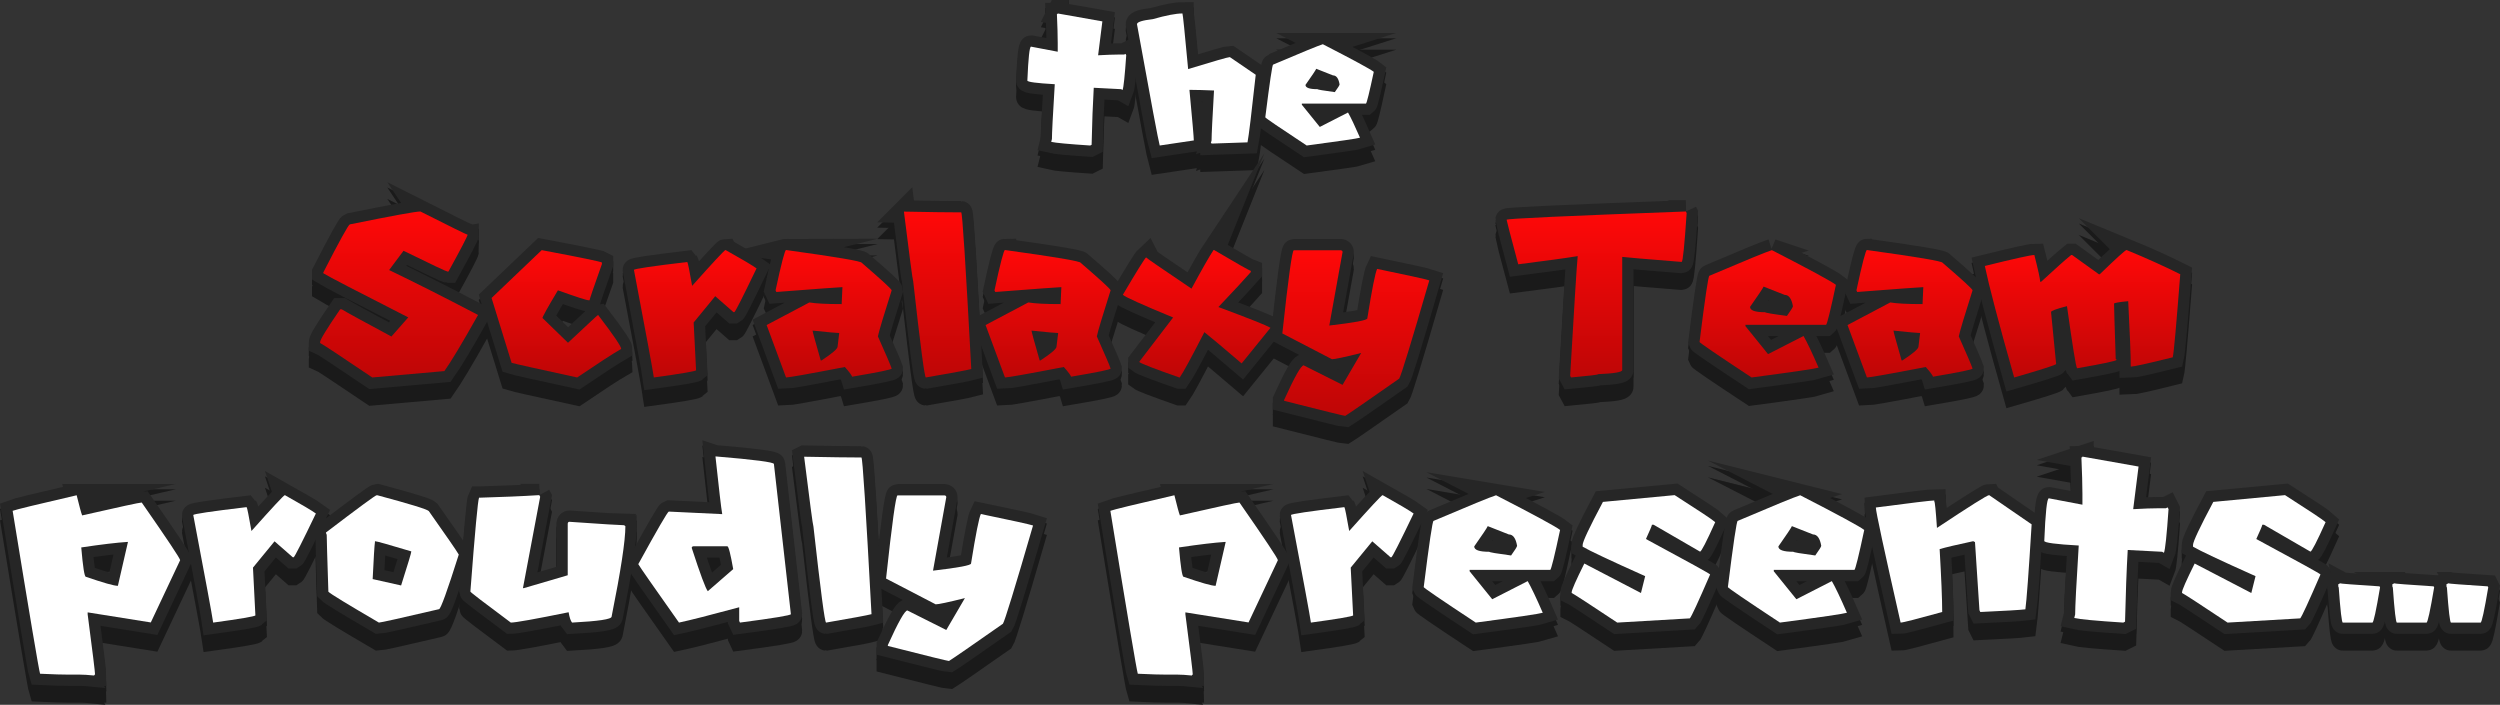 <svg version="1.1" xmlns="http://www.w3.org/2000/svg" xmlns:xlink="http://www.w3.org/1999/xlink" width="276.842" height="78.047" viewBox="0,0,276.842,78.047"><rect x="0" y="0" width="276.842" height="78.047" fill="#333333" stroke="none"/><defs><linearGradient x1="151.723" y1="169.438" x2="151.723" y2="187.819" gradientUnits="userSpaceOnUse" id="color-1"><stop offset="0" stop-color="#ff0808"/><stop offset="1" stop-color="#be0606"/></linearGradient><linearGradient x1="169.144" y1="173.719" x2="169.144" y2="187.819" gradientUnits="userSpaceOnUse" id="color-2"><stop offset="0" stop-color="#ff0808"/><stop offset="1" stop-color="#be0606"/></linearGradient><linearGradient x1="184.522" y1="173.705" x2="184.522" y2="187.819" gradientUnits="userSpaceOnUse" id="color-3"><stop offset="0" stop-color="#ff0808"/><stop offset="1" stop-color="#be0606"/></linearGradient><linearGradient x1="199.35" y1="173.705" x2="199.35" y2="187.819" gradientUnits="userSpaceOnUse" id="color-4"><stop offset="0" stop-color="#ff0808"/><stop offset="1" stop-color="#be0606"/></linearGradient><linearGradient x1="211.359" y1="169.452" x2="211.359" y2="187.819" gradientUnits="userSpaceOnUse" id="color-5"><stop offset="0" stop-color="#ff0808"/><stop offset="1" stop-color="#be0606"/></linearGradient><linearGradient x1="223.594" y1="173.705" x2="223.594" y2="187.819" gradientUnits="userSpaceOnUse" id="color-6"><stop offset="0" stop-color="#ff0808"/><stop offset="1" stop-color="#be0606"/></linearGradient><linearGradient x1="240.046" y1="173.705" x2="240.046" y2="187.819" gradientUnits="userSpaceOnUse" id="color-7"><stop offset="0" stop-color="#ff0808"/><stop offset="1" stop-color="#be0606"/></linearGradient><linearGradient x1="257.671" y1="173.733" x2="257.671" y2="192.072" gradientUnits="userSpaceOnUse" id="color-8"><stop offset="0" stop-color="#ff0808"/><stop offset="1" stop-color="#be0606"/></linearGradient><linearGradient x1="284.338" y1="169.438" x2="284.338" y2="187.819" gradientUnits="userSpaceOnUse" id="color-9"><stop offset="0" stop-color="#ff0808"/><stop offset="1" stop-color="#be0606"/></linearGradient><linearGradient x1="303.284" y1="173.719" x2="303.284" y2="187.819" gradientUnits="userSpaceOnUse" id="color-10"><stop offset="0" stop-color="#ff0808"/><stop offset="1" stop-color="#be0606"/></linearGradient><linearGradient x1="319.044" y1="173.705" x2="319.044" y2="187.819" gradientUnits="userSpaceOnUse" id="color-11"><stop offset="0" stop-color="#ff0808"/><stop offset="1" stop-color="#be0606"/></linearGradient><linearGradient x1="338.146" y1="173.705" x2="338.146" y2="187.819" gradientUnits="userSpaceOnUse" id="color-12"><stop offset="0" stop-color="#ff0808"/><stop offset="1" stop-color="#be0606"/></linearGradient></defs><g transform="translate(-107.532,-146.02)"><g data-paper-data="{&quot;isPaintingLayer&quot;:true}" fill-rule="nonzero" stroke-linecap="butt" stroke-linejoin="miter" stroke-miterlimit="10" stroke-dasharray="" stroke-dashoffset="0" style="mix-blend-mode: normal"><g data-paper-data="{&quot;origPos&quot;:null}" fill="none" stroke="#1a1a1a" stroke-width="2.5"><g data-paper-data="{&quot;origPos&quot;:null}"><path d="M154.083,170.026c3.391,1.709 5.129,2.572 5.228,2.572c0,0.155 -0.707,1.511 -2.119,4.083h-0.098c-0.114,0 -1.738,-0.763 -4.875,-2.302l-1.596,2.133c2.699,1.3 5.99,2.953 9.847,4.973c-1.751,3.122 -2.995,5.185 -3.73,6.216l-7.982,0.707c-3.645,-2.458 -5.566,-3.73 -5.778,-3.814v-0.099c0,-0.268 0.734,-1.469 2.218,-3.631h0.184c0.579,0.354 2.416,1.356 5.496,3.01l1.865,-2.119c-5.665,-2.883 -8.802,-4.507 -9.409,-4.889v-0.085c1.795,-3.504 2.783,-5.284 2.939,-5.326c4.676,-0.947 7.29,-1.427 7.812,-1.427z" data-paper-data="{&quot;origPos&quot;:null}"/><path d="M167.519,174.307c4.252,0.805 6.471,1.257 6.668,1.37v0.17c-0.918,2.585 -1.37,3.913 -1.37,4.012h-0.085c-0.24,0 -1.371,-0.367 -3.419,-1.102c-1.144,1.907 -1.709,2.939 -1.709,3.066l2.825,2.742c2.19,-2.049 3.292,-3.08 3.334,-3.08c1.71,2.232 2.558,3.49 2.558,3.758c-0.933,0.537 -2.558,1.596 -4.875,3.165c-4.478,-0.975 -6.909,-1.512 -7.262,-1.625l-2.218,-7.177z" data-paper-data="{&quot;origPos&quot;:null}"/><path d="M187.877,174.293c1.865,1.046 3.009,1.724 3.433,2.035c-1.526,3.178 -2.345,4.789 -2.458,4.846h-0.099l-2.02,-1.766l-2.388,2.91l0.268,5.298c-0.127,0.114 -1.681,0.382 -4.676,0.791c-0.114,-0.805 -0.848,-4.776 -2.204,-11.91c0,-0.113 1.964,-0.409 5.906,-0.876c0.07,0.071 0.24,0.961 0.537,2.642c2.36,-2.642 3.589,-3.971 3.701,-3.971z" data-paper-data="{&quot;origPos&quot;:null}"/><path d="M194.574,174.293c5.595,0.778 8.392,1.243 8.392,1.427c2.204,1.893 3.307,2.91 3.307,3.038c-0.89,2.797 -1.399,4.493 -1.526,5.1c0.89,1.992 1.399,3.179 1.526,3.56c0,0.113 -1.455,0.409 -4.38,0.904c-0.043,-0.156 -0.311,-0.523 -0.805,-1.074c-4.027,0.778 -6.202,1.159 -6.513,1.159l-2.148,-5.806l4.733,-2.501c0.763,0.127 1.949,0.184 3.575,0.184c0,-0.212 0.028,-0.834 0.085,-1.879c-0.268,0 -2.713,0.184 -7.318,0.537l-0.085,-0.184c0.636,-2.981 1.032,-4.465 1.159,-4.465zM197.513,183.217c0,0.098 0.297,1.201 0.904,3.306h0.085c1.186,-0.777 1.78,-1.285 1.78,-1.526l0.183,-1.512c-0.226,0 -1.215,-0.085 -2.953,-0.268z"/><path d="M207.629,170.04c2.882,0.057 5.001,0.085 6.343,0.085c0.127,0 0.495,5.778 1.116,17.349c-0.48,0.127 -2.161,0.438 -5.03,0.932c-0.141,0 -0.608,-3.546 -1.398,-10.624c-0.071,-0.17 -0.41,-2.755 -1.031,-7.743z" data-paper-data="{&quot;origPos&quot;:null}"/><path d="M218.819,174.293c5.595,0.778 8.392,1.243 8.392,1.427c2.204,1.893 3.306,2.91 3.306,3.038c-0.89,2.797 -1.398,4.493 -1.526,5.1c0.89,1.992 1.399,3.179 1.526,3.56c0,0.113 -1.455,0.409 -4.379,0.904c-0.043,-0.156 -0.311,-0.523 -0.806,-1.074c-4.026,0.778 -6.202,1.159 -6.513,1.159l-2.148,-5.806l4.733,-2.501c0.762,0.127 1.949,0.184 3.574,0.184c0,-0.212 0.028,-0.834 0.085,-1.879c-0.268,0 -2.713,0.184 -7.318,0.537l-0.085,-0.184c0.636,-2.981 1.032,-4.465 1.159,-4.465zM221.757,183.217c0,0.098 0.297,1.201 0.904,3.306h0.085c1.187,-0.777 1.78,-1.285 1.78,-1.526l0.184,-1.512c-0.226,0 -1.215,-0.085 -2.953,-0.268z"/><path d="M241.918,174.293h0.056c2.515,1.484 3.871,2.247 4.069,2.317v0.127c-0.65,0.749 -1.85,2.035 -3.589,3.871c3.419,1.272 5.341,2.034 5.765,2.302l-3.193,3.942c-2.161,-1.851 -3.532,-2.995 -4.125,-3.462c-1.455,2.84 -2.373,4.521 -2.727,5.016h-0.056c-2.698,-0.947 -4.168,-1.512 -4.408,-1.696v-0.07l3.73,-4.875c-3.461,-1.427 -5.327,-2.274 -5.567,-2.514c1.526,-2.585 2.388,-3.971 2.572,-4.14c0.028,0.071 1.709,1.215 5.03,3.461c1.173,-2.176 1.992,-3.602 2.444,-4.281z" data-paper-data="{&quot;origPos&quot;:null}"/><path d="M256.004,174.321c0.127,0.014 0.198,0.085 0.198,0.198l-1.469,8.138c2.812,-0.325 4.21,-0.593 4.21,-0.791c0.523,-3.264 0.89,-5.086 1.088,-5.482c3.476,0.721 5.397,1.144 5.778,1.272c-2.02,6.965 -3.136,10.582 -3.334,10.879c-3.546,2.486 -5.538,3.857 -5.976,4.125c-0.127,0 -2.387,-0.551 -6.767,-1.667v-0.098c1.158,-2.558 1.879,-3.829 2.161,-3.829l4.309,2.161l2.063,-3.532c-1.851,0.467 -2.939,0.692 -3.236,0.692l-5.496,-2.854c0.664,-6.146 1.088,-9.212 1.272,-9.212z" data-paper-data="{&quot;origPos&quot;:null}"/><path d="M294.221,170.026l0.085,0.184c-0.24,3.602 -0.424,5.397 -0.551,5.397h-0.085c-3.885,-0.311 -6.061,-0.495 -6.499,-0.551v12.532c0,0.226 -0.89,0.382 -2.656,0.452c0,0.071 -1.003,0.184 -3.009,0.367l-0.099,-0.184c0.438,-7.474 0.707,-11.896 0.833,-13.252c-1.483,0.24 -3.687,0.537 -6.583,0.904c-0.862,-3.207 -1.286,-4.846 -1.286,-4.931c0,-0.127 6.612,-0.424 19.851,-0.918z" data-paper-data="{&quot;origPos&quot;:null}"/><path d="M303.743,174.307c4.266,2.19 6.626,3.476 7.093,3.843c-0.608,2.868 -0.975,4.337 -1.088,4.423h-8.929v0.155l2.501,3.095l3.928,-2.007c0.381,0.664 0.946,1.837 1.667,3.504c-0.338,0.113 -2.811,0.48 -7.417,1.088c-3.814,-2.515 -5.736,-3.829 -5.764,-3.928c0.608,-4.888 0.974,-7.332 1.088,-7.332c3.984,-1.696 6.287,-2.642 6.923,-2.84zM302.825,178.342c-0.07,0.184 -0.579,0.932 -1.497,2.247c0,0.396 0.551,0.593 1.667,0.593c0,0.056 0.805,0.198 2.416,0.41c0.438,-0.608 0.664,-0.975 0.664,-1.074c-0.142,-0.833 -0.452,-1.257 -0.919,-1.257z"/><path d="M314.269,174.293c5.594,0.778 8.392,1.243 8.392,1.427c2.204,1.893 3.306,2.91 3.306,3.038c-0.89,2.797 -1.399,4.493 -1.526,5.1c0.89,1.992 1.399,3.179 1.526,3.56c0,0.113 -1.455,0.409 -4.38,0.904c-0.043,-0.156 -0.311,-0.523 -0.805,-1.074c-4.027,0.778 -6.203,1.159 -6.513,1.159l-2.148,-5.806l4.733,-2.501c0.763,0.127 1.949,0.184 3.574,0.184c0,-0.212 0.028,-0.834 0.085,-1.879c-0.268,0 -2.713,0.184 -7.318,0.537l-0.085,-0.184c0.636,-2.981 1.032,-4.465 1.159,-4.465zM317.207,183.217c0,0.098 0.297,1.201 0.904,3.306h0.085c1.187,-0.777 1.78,-1.285 1.78,-1.526l0.184,-1.512c-0.226,0 -1.215,-0.085 -2.953,-0.268z"/><path d="M343.02,174.293c2.303,0.947 4.281,1.851 5.947,2.684c-0.438,5.609 -0.706,8.675 -0.833,9.198c-2.769,0.692 -4.323,1.032 -4.648,1.032c0,-1.229 -0.098,-3.645 -0.282,-7.248c-1.046,0.099 -1.568,0.198 -1.568,0.268c0,0.354 0.056,2.402 0.184,6.132c0.056,0 0.085,0.028 0.085,0.099c0,0.113 -1.455,0.424 -4.365,0.932c-0.127,-0.155 -0.495,-2.444 -1.116,-6.881c-1.173,0.297 -1.766,0.523 -1.766,0.65l0.565,5.764c-0.113,0.127 -1.667,0.622 -4.648,1.484c-1.738,-6.132 -2.812,-10.243 -3.249,-12.348c3.263,-0.806 5.1,-1.215 5.482,-1.215c0.438,1.709 0.649,2.699 0.649,2.967h0.099c1.596,-1.47 2.698,-2.459 3.334,-2.967h0.099l2.966,2.133h0.099c1.851,-1.794 2.84,-2.684 2.967,-2.684z" data-paper-data="{&quot;origPos&quot;:null}"/><path d="M116.021,201.451c0.297,1.201 0.495,1.949 0.608,2.232c4.168,-0.947 6.358,-1.427 6.598,-1.427c2.84,4.083 4.253,6.202 4.253,6.386l-3.249,6.894l-6.993,-1.116v0.212c0.551,4.196 0.82,6.414 0.82,6.683c-0.071,0 -0.099,0.028 -0.099,0.098c-0.679,-0.07 -1.187,-0.098 -1.526,-0.098h-1.215c-0.707,0 -1.795,-0.029 -3.249,-0.099c-0.127,-0.396 -1.144,-6.414 -3.038,-18.042c0.326,-0.127 2.684,-0.706 7.093,-1.723zM116.53,207.229c0.184,2.161 0.354,3.249 0.509,3.249c1.936,0.664 3.108,1.003 3.547,1.003l1.116,-4.86h-0.099c-1.102,0.071 -2.797,0.268 -5.072,0.608z"/><path d="M139.078,201.437c1.865,1.045 3.009,1.724 3.433,2.035c-1.526,3.178 -2.345,4.789 -2.458,4.846h-0.099l-2.02,-1.766l-2.388,2.911l0.268,5.298c-0.127,0.113 -1.681,0.381 -4.676,0.791c-0.114,-0.805 -0.848,-4.776 -2.204,-11.91c0,-0.113 1.964,-0.409 5.906,-0.876c0.07,0.071 0.24,0.961 0.537,2.642c2.36,-2.642 3.589,-3.97 3.702,-3.97z" data-paper-data="{&quot;origPos&quot;:null}"/><path d="M149.321,201.451c3.575,0.961 5.482,1.54 5.694,1.751c1.964,2.783 3.08,4.394 3.32,4.818c-1.272,4.026 -2.006,6.047 -2.19,6.047c-4.238,0.989 -6.457,1.484 -6.654,1.484c-3.504,-2.049 -5.369,-3.179 -5.595,-3.419c-0.127,-3.801 -0.184,-5.906 -0.184,-6.301c-0.056,-0.113 -0.085,-0.197 -0.085,-0.254c3.617,-2.755 5.482,-4.125 5.609,-4.125zM149.053,206.622c-0.056,0.381 -0.141,1.752 -0.254,4.112l3.15,0.706c0.749,-2.36 1.131,-3.617 1.131,-3.772c-2.501,-0.749 -3.843,-1.13 -4.027,-1.13z"/><path d="M167.25,201.437l0.099,0.184l-1.908,10.116h0.099l4.86,-1.427v-5.722c0.014,-0.127 0.085,-0.198 0.184,-0.198c3.659,0.255 5.694,0.381 6.103,0.381c0,0.071 0.028,0.099 0.099,0.099c0,1.611 -0.508,4.945 -1.526,10.017c0,0.297 -1.455,0.509 -4.38,0.664c-0.156,-0.184 -0.283,-0.565 -0.381,-1.144c-3.744,0.762 -5.877,1.144 -6.4,1.144c-2.981,-2.219 -4.478,-3.363 -4.478,-3.433c0.508,-6.683 0.833,-10.144 0.961,-10.398h0.085c2.388,-0.071 4.577,-0.155 6.583,-0.283z" data-paper-data="{&quot;origPos&quot;:null}"/><path d="M186.761,197.156h0.085c4.253,0.353 6.386,0.636 6.386,0.833l1.879,16.629c0,0.127 -1.879,0.438 -5.637,0.932l-0.085,-0.184v-1.512c-3.236,0.876 -5.468,1.441 -6.669,1.696c-2.868,-4.055 -4.365,-6.202 -4.507,-6.471c2.105,-3.829 3.235,-5.778 3.377,-5.82l5.919,0.282c-0.127,-0.72 -0.367,-2.854 -0.749,-6.386zM184.133,207.286c0.947,2.91 1.54,4.507 1.78,4.789l2.812,-2.444c-0.297,-1.681 -0.509,-2.529 -0.65,-2.529h-3.759c-0.127,0.014 -0.184,0.085 -0.184,0.184z"/><path d="M196.58,197.184c2.883,0.056 5.001,0.085 6.344,0.085c0.127,0 0.494,5.779 1.116,17.35c-0.48,0.127 -2.161,0.438 -5.03,0.932c-0.142,0 -0.608,-3.547 -1.399,-10.625c-0.07,-0.169 -0.409,-2.755 -1.032,-7.742z" data-paper-data="{&quot;origPos&quot;:null}"/><path d="M212.122,201.465c0.127,0.014 0.198,0.085 0.198,0.198l-1.469,8.138c2.812,-0.326 4.21,-0.594 4.21,-0.791c0.523,-3.264 0.89,-5.086 1.088,-5.482c3.476,0.72 5.397,1.144 5.778,1.271c-2.02,6.965 -3.137,10.582 -3.334,10.88c-3.546,2.486 -5.538,3.857 -5.976,4.125c-0.127,0 -2.387,-0.551 -6.767,-1.667v-0.099c1.158,-2.557 1.879,-3.829 2.161,-3.829l4.309,2.162l2.063,-3.532c-1.851,0.466 -2.939,0.692 -3.236,0.692l-5.496,-2.855c0.664,-6.146 1.088,-9.211 1.272,-9.211z" data-paper-data="{&quot;origPos&quot;:null}"/><path d="M237.581,201.451c0.297,1.201 0.495,1.949 0.608,2.232c4.168,-0.947 6.358,-1.427 6.598,-1.427c2.84,4.083 4.253,6.202 4.253,6.386l-3.249,6.894l-6.994,-1.116v0.212c0.55,4.196 0.82,6.414 0.82,6.683c-0.071,0 -0.099,0.028 -0.099,0.098c-0.678,-0.07 -1.187,-0.098 -1.526,-0.098h-1.215c-0.707,0 -1.795,-0.029 -3.249,-0.099c-0.127,-0.396 -1.144,-6.414 -3.038,-18.042c0.325,-0.127 2.684,-0.706 7.092,-1.723zM238.089,207.229c0.184,2.161 0.353,3.249 0.509,3.249c1.936,0.664 3.108,1.003 3.547,1.003l1.116,-4.86h-0.099c-1.102,0.071 -2.797,0.268 -5.072,0.608z"/><path d="M260.638,201.437c1.865,1.045 3.009,1.724 3.433,2.035c-1.526,3.178 -2.345,4.789 -2.458,4.846h-0.099l-2.02,-1.766l-2.388,2.911l0.268,5.298c-0.127,0.113 -1.681,0.381 -4.676,0.791c-0.113,-0.805 -0.847,-4.776 -2.203,-11.91c0,-0.113 1.963,-0.409 5.906,-0.876c0.07,0.071 0.24,0.961 0.537,2.642c2.36,-2.642 3.589,-3.97 3.701,-3.97z" data-paper-data="{&quot;origPos&quot;:null}"/><path d="M273.198,201.451c4.267,2.19 6.626,3.475 7.093,3.843c-0.608,2.868 -0.975,4.337 -1.088,4.422h-8.929v0.156l2.501,3.094l3.928,-2.007c0.381,0.664 0.947,1.837 1.667,3.504c-0.339,0.113 -2.812,0.48 -7.417,1.088c-3.815,-2.515 -5.736,-3.829 -5.764,-3.928c0.608,-4.888 0.975,-7.333 1.088,-7.333c3.984,-1.695 6.287,-2.642 6.923,-2.839zM272.28,204.87c-0.071,0.184 -0.579,0.932 -1.498,2.247c0,0.396 0.551,0.593 1.667,0.593c0,0.056 0.805,0.197 2.416,0.409c0.438,-0.607 0.664,-0.974 0.664,-1.073c-0.141,-0.833 -0.452,-1.257 -0.919,-1.257z"/><path d="M292.977,201.437c2.713,1.738 4.21,2.727 4.493,2.995c-0.975,2.175 -1.54,3.263 -1.681,3.263l-5.143,-2.981h-0.184c0,0.099 -0.226,0.622 -0.663,1.583c4.732,2.557 7.106,3.857 7.106,3.927c-1.328,3.066 -2.077,4.691 -2.247,4.86l-8.039,0.467c-3.122,-2.077 -4.804,-3.165 -5.044,-3.277v-0.085c0,-0.24 0.467,-1.3 1.399,-3.178l6.273,3.264l0.466,-1.866c-3.885,-1.738 -6.188,-2.825 -6.923,-3.263v-0.198c0,-0.353 0.749,-1.949 2.246,-4.761z" data-paper-data="{&quot;origPos&quot;:null}"/><path d="M306.88,201.451c4.266,2.19 6.626,3.475 7.093,3.843c-0.608,2.868 -0.975,4.337 -1.088,4.422h-8.929v0.156l2.501,3.094l3.928,-2.007c0.381,0.664 0.946,1.837 1.667,3.504c-0.339,0.113 -2.811,0.48 -7.417,1.088c-3.814,-2.515 -5.736,-3.829 -5.764,-3.928c0.607,-4.888 0.974,-7.333 1.087,-7.333c3.984,-1.695 6.288,-2.642 6.923,-2.839zM305.961,204.87c-0.07,0.184 -0.579,0.932 -1.497,2.247c0,0.396 0.551,0.593 1.667,0.593c0,0.056 0.805,0.197 2.415,0.409c0.438,-0.607 0.664,-0.974 0.664,-1.073c-0.141,-0.833 -0.452,-1.257 -0.918,-1.257z"/><path d="M327.804,201.437l4.705,3.236c-0.326,5.369 -0.566,8.505 -0.693,9.409c-0.55,0.07 -2.203,0.169 -4.987,0.297l-0.099,-0.198l-0.494,-7.544l-0.198,-0.099c-1.794,0.381 -3.037,0.678 -3.716,0.876c0.184,3.207 0.283,5.538 0.283,6.965c-2.812,0.777 -4.337,1.172 -4.606,1.172c-1.823,-8.039 -2.741,-12.291 -2.741,-12.744c3.97,-0.523 6.131,-0.778 6.47,-0.778v0.099c0.071,0.043 0.17,1.032 0.297,2.939c3.645,-2.416 5.567,-3.631 5.779,-3.631z" data-paper-data="{&quot;origPos&quot;:null}"/><path d="M338.132,197.17l6.217,1.102l-0.594,4.719c1.23,-0.07 2.134,-0.098 2.713,-0.098h0.904l0.198,-0.099l0.099,0.197c-0.198,2.868 -0.367,4.479 -0.509,4.832l-0.197,-0.113c-0.141,0 -1.413,-0.071 -3.814,-0.198c-0.127,2.219 -0.226,4.86 -0.297,7.94l-0.198,0.099c-3.037,-0.198 -4.846,-0.367 -5.425,-0.509l0.099,-0.396c0,-0.82 0.127,-3.363 0.396,-7.629c-2.543,-0.141 -3.815,-0.311 -3.815,-0.509c0.127,-3.151 0.297,-4.719 0.508,-4.719l3.716,0.707v-1.215c0,-0.989 -0.043,-2.331 -0.113,-4.013c0.07,0 0.113,-0.028 0.113,-0.098z" data-paper-data="{&quot;origPos&quot;:null}"/><path d="M360.567,201.437c2.713,1.738 4.21,2.727 4.493,2.995c-0.975,2.175 -1.54,3.263 -1.682,3.263l-5.143,-2.981h-0.184c0,0.099 -0.226,0.622 -0.664,1.583c4.733,2.557 7.106,3.857 7.106,3.927c-1.328,3.066 -2.077,4.691 -2.246,4.86l-8.04,0.467c-3.122,-2.077 -4.803,-3.165 -5.043,-3.277v-0.085c0,-0.24 0.466,-1.3 1.398,-3.178l6.273,3.264l0.467,-1.866c-3.885,-1.738 -6.188,-2.825 -6.923,-3.263v-0.198c0,-0.353 0.749,-1.949 2.246,-4.761z" data-paper-data="{&quot;origPos&quot;:null}"/><path d="M366.628,211.199c0.071,0.043 1.54,0.155 4.408,0.339l0.056,0.113c-0.438,2.6 -0.72,3.9 -0.848,3.9h-3.277c-0.113,0 -0.268,-1.3 -0.452,-3.9c-0.042,0 -0.056,-0.113 -0.056,-0.339c0.113,-0.042 0.169,-0.07 0.169,-0.113z" data-paper-data="{&quot;origPos&quot;:null}"/><path d="M372.619,211.199c0.07,0.043 1.54,0.155 4.407,0.339l0.057,0.113c-0.438,2.6 -0.721,3.9 -0.848,3.9h-3.278c-0.113,0 -0.268,-1.3 -0.452,-3.9c-0.042,0 -0.056,-0.113 -0.056,-0.339c0.114,-0.042 0.17,-0.07 0.17,-0.113z" data-paper-data="{&quot;origPos&quot;:null}"/><path d="M378.609,211.199c0.071,0.043 1.54,0.155 4.408,0.339l0.056,0.113c-0.438,2.6 -0.721,3.9 -0.848,3.9h-3.278c-0.114,0 -0.268,-1.3 -0.452,-3.9c-0.043,0 -0.056,-0.113 -0.056,-0.339c0.113,-0.042 0.169,-0.07 0.169,-0.113z" data-paper-data="{&quot;origPos&quot;:null}"/></g><path d="M224.66,148.099l4.945,0.877l-0.472,3.754c0.982,-0.053 1.702,-0.079 2.158,-0.079h0.72l0.157,-0.079l0.079,0.158c-0.158,2.278 -0.292,3.559 -0.404,3.844l-0.158,-0.09c-0.112,0 -1.123,-0.052 -3.035,-0.157c-0.105,1.76 -0.184,3.866 -0.236,6.316l-0.158,0.079c-2.412,-0.158 -3.851,-0.292 -4.316,-0.404l0.079,-0.316c0,-0.651 0.105,-2.675 0.314,-6.068c-2.022,-0.113 -3.035,-0.248 -3.035,-0.406c0.105,-2.502 0.24,-3.754 0.406,-3.754l2.956,0.562v-0.967c0,-0.787 -0.031,-1.851 -0.09,-3.193c0.059,0 0.09,-0.026 0.09,-0.078z" data-paper-data="{&quot;origPos&quot;:null}"/><path d="M238.472,148.099c0.046,0.067 0.255,2.12 0.63,6.158c2.892,-0.884 4.432,-1.326 4.619,-1.326l2.866,1.956c-0.465,4.27 -0.768,6.766 -0.91,7.485l-3.979,0.136c0,-0.046 -0.026,-0.068 -0.078,-0.068l0.078,-0.281c0,-0.607 0.09,-2.45 0.27,-5.529c-1.094,-0.046 -1.906,-0.068 -2.439,-0.068h-0.281c0.323,3.424 0.483,5.29 0.483,5.597l-3.776,0.562c-0.143,-0.48 -0.982,-4.957 -2.518,-13.432c0,-0.24 0.585,-0.428 1.754,-0.562c1.476,-0.419 2.57,-0.629 3.281,-0.629z" data-paper-data="{&quot;origPos&quot;:null}"/><path d="M254.018,151.504c3.395,1.746 5.275,2.766 5.642,3.058c-0.486,2.278 -0.774,3.45 -0.864,3.517h-7.104v0.125l1.99,2.461l3.124,-1.597c0.308,0.533 0.75,1.461 1.327,2.788c-0.27,0.09 -2.237,0.379 -5.901,0.866c-3.035,-2.001 -4.564,-3.042 -4.586,-3.125c0.487,-3.889 0.776,-5.834 0.866,-5.834c3.169,-1.348 5.005,-2.101 5.507,-2.259zM253.288,154.224c-0.06,0.15 -0.458,0.746 -1.192,1.787c0,0.316 0.443,0.472 1.327,0.472c0,0.046 0.64,0.154 1.921,0.326c0.353,-0.487 0.529,-0.771 0.529,-0.853c-0.112,-0.667 -0.356,-1 -0.731,-1z" data-paper-data="{&quot;origPos&quot;:null}"/></g><g data-paper-data="{&quot;origPos&quot;:null}" fill="none" stroke="#1a1a1a" stroke-width="2.5"><g data-paper-data="{&quot;origPos&quot;:null}"><path d="M154.083,171.294c3.391,1.709 5.129,2.572 5.228,2.572c0,0.155 -0.707,1.511 -2.119,4.083h-0.098c-0.114,0 -1.738,-0.763 -4.875,-2.302l-1.596,2.133c2.699,1.3 5.99,2.953 9.847,4.973c-1.751,3.122 -2.995,5.185 -3.73,6.216l-7.982,0.707c-3.645,-2.458 -5.566,-3.73 -5.778,-3.814v-0.099c0,-0.268 0.734,-1.469 2.218,-3.631h0.184c0.579,0.354 2.416,1.356 5.496,3.01l1.865,-2.119c-5.665,-2.883 -8.802,-4.507 -9.409,-4.889v-0.085c1.795,-3.504 2.783,-5.284 2.939,-5.326c4.676,-0.947 7.29,-1.427 7.812,-1.427z" data-paper-data="{&quot;origPos&quot;:null}"/><path d="M167.519,175.575c4.252,0.805 6.471,1.257 6.668,1.37v0.17c-0.918,2.585 -1.37,3.913 -1.37,4.012h-0.085c-0.24,0 -1.371,-0.367 -3.419,-1.102c-1.144,1.907 -1.709,2.939 -1.709,3.066l2.825,2.742c2.19,-2.049 3.292,-3.08 3.334,-3.08c1.71,2.232 2.558,3.49 2.558,3.758c-0.933,0.537 -2.558,1.596 -4.875,3.165c-4.478,-0.975 -6.909,-1.512 -7.262,-1.625l-2.218,-7.177z" data-paper-data="{&quot;origPos&quot;:null}"/><path d="M187.877,175.56c1.865,1.046 3.009,1.724 3.433,2.035c-1.526,3.178 -2.345,4.789 -2.458,4.846h-0.099l-2.02,-1.766l-2.388,2.91l0.268,5.298c-0.127,0.114 -1.681,0.382 -4.676,0.791c-0.114,-0.805 -0.848,-4.776 -2.204,-11.91c0,-0.113 1.964,-0.409 5.906,-0.876c0.07,0.071 0.24,0.961 0.537,2.642c2.36,-2.642 3.589,-3.971 3.701,-3.971z" data-paper-data="{&quot;origPos&quot;:null}"/><path d="M194.574,175.56c5.595,0.778 8.392,1.243 8.392,1.427c2.204,1.893 3.307,2.91 3.307,3.038c-0.89,2.797 -1.399,4.493 -1.526,5.1c0.89,1.992 1.399,3.179 1.526,3.56c0,0.113 -1.455,0.409 -4.38,0.904c-0.043,-0.156 -0.311,-0.523 -0.805,-1.074c-4.027,0.778 -6.202,1.159 -6.513,1.159l-2.148,-5.806l4.733,-2.501c0.763,0.127 1.949,0.184 3.575,0.184c0,-0.212 0.028,-0.834 0.085,-1.879c-0.268,0 -2.713,0.184 -7.318,0.537l-0.085,-0.184c0.636,-2.981 1.032,-4.465 1.159,-4.465zM197.513,184.485c0,0.098 0.297,1.201 0.904,3.306h0.085c1.186,-0.777 1.78,-1.285 1.78,-1.526l0.183,-1.512c-0.226,0 -1.215,-0.085 -2.953,-0.268z"/><path d="M207.629,171.308c2.882,0.057 5.001,0.085 6.343,0.085c0.127,0 0.495,5.778 1.116,17.349c-0.48,0.127 -2.161,0.438 -5.03,0.932c-0.141,0 -0.608,-3.546 -1.398,-10.624c-0.071,-0.17 -0.41,-2.755 -1.031,-7.743z" data-paper-data="{&quot;origPos&quot;:null}"/><path d="M218.819,175.56c5.595,0.778 8.392,1.243 8.392,1.427c2.204,1.893 3.306,2.91 3.306,3.038c-0.89,2.797 -1.398,4.493 -1.526,5.1c0.89,1.992 1.399,3.179 1.526,3.56c0,0.113 -1.455,0.409 -4.379,0.904c-0.043,-0.156 -0.311,-0.523 -0.806,-1.074c-4.026,0.778 -6.202,1.159 -6.513,1.159l-2.148,-5.806l4.733,-2.501c0.762,0.127 1.949,0.184 3.574,0.184c0,-0.212 0.028,-0.834 0.085,-1.879c-0.268,0 -2.713,0.184 -7.318,0.537l-0.085,-0.184c0.636,-2.981 1.032,-4.465 1.159,-4.465zM221.757,184.485c0,0.098 0.297,1.201 0.904,3.306h0.085c1.187,-0.777 1.78,-1.285 1.78,-1.526l0.184,-1.512c-0.226,0 -1.215,-0.085 -2.953,-0.268z"/><path d="M241.918,175.56h0.056c2.515,1.484 3.871,2.247 4.069,2.317v0.127c-0.65,0.749 -1.85,2.035 -3.589,3.871c3.419,1.272 5.341,2.034 5.765,2.302l-3.193,3.942c-2.161,-1.851 -3.532,-2.995 -4.125,-3.462c-1.455,2.84 -2.373,4.521 -2.727,5.016h-0.056c-2.698,-0.947 -4.168,-1.512 -4.408,-1.696v-0.07l3.73,-4.875c-3.461,-1.427 -5.327,-2.274 -5.567,-2.514c1.526,-2.585 2.388,-3.971 2.572,-4.14c0.028,0.071 1.709,1.215 5.03,3.461c1.173,-2.176 1.992,-3.602 2.444,-4.281z" data-paper-data="{&quot;origPos&quot;:null}"/><path d="M256.004,175.588c0.127,0.014 0.198,0.085 0.198,0.198l-1.469,8.138c2.812,-0.325 4.21,-0.593 4.21,-0.791c0.523,-3.264 0.89,-5.086 1.088,-5.482c3.476,0.721 5.397,1.144 5.778,1.272c-2.02,6.965 -3.136,10.582 -3.334,10.879c-3.546,2.486 -5.538,3.857 -5.976,4.125c-0.127,0 -2.387,-0.551 -6.767,-1.667v-0.098c1.158,-2.558 1.879,-3.829 2.161,-3.829l4.309,2.161l2.063,-3.532c-1.851,0.467 -2.939,0.692 -3.236,0.692l-5.496,-2.854c0.664,-6.146 1.088,-9.212 1.272,-9.212z" data-paper-data="{&quot;origPos&quot;:null}"/><path d="M294.221,171.294l0.085,0.184c-0.24,3.602 -0.424,5.397 -0.551,5.397h-0.085c-3.885,-0.311 -6.061,-0.495 -6.499,-0.551v12.532c0,0.226 -0.89,0.382 -2.656,0.452c0,0.071 -1.003,0.184 -3.009,0.367l-0.099,-0.184c0.438,-7.474 0.707,-11.896 0.833,-13.252c-1.483,0.24 -3.687,0.537 -6.583,0.904c-0.862,-3.207 -1.286,-4.846 -1.286,-4.931c0,-0.127 6.612,-0.424 19.851,-0.918z" data-paper-data="{&quot;origPos&quot;:null}"/><path d="M303.743,175.575c4.266,2.19 6.626,3.476 7.093,3.843c-0.608,2.868 -0.975,4.337 -1.088,4.423h-8.929v0.155l2.501,3.095l3.928,-2.007c0.381,0.664 0.946,1.837 1.667,3.504c-0.338,0.113 -2.811,0.48 -7.417,1.088c-3.814,-2.515 -5.736,-3.829 -5.764,-3.928c0.608,-4.888 0.974,-7.332 1.088,-7.332c3.984,-1.696 6.287,-2.642 6.923,-2.84zM302.825,179.61c-0.07,0.184 -0.579,0.932 -1.497,2.247c0,0.396 0.551,0.593 1.667,0.593c0,0.056 0.805,0.198 2.416,0.41c0.438,-0.608 0.664,-0.975 0.664,-1.074c-0.142,-0.833 -0.452,-1.257 -0.919,-1.257z"/><path d="M314.269,175.56c5.594,0.778 8.392,1.243 8.392,1.427c2.204,1.893 3.306,2.91 3.306,3.038c-0.89,2.797 -1.399,4.493 -1.526,5.1c0.89,1.992 1.399,3.179 1.526,3.56c0,0.113 -1.455,0.409 -4.38,0.904c-0.043,-0.156 -0.311,-0.523 -0.805,-1.074c-4.027,0.778 -6.203,1.159 -6.513,1.159l-2.148,-5.806l4.733,-2.501c0.763,0.127 1.949,0.184 3.574,0.184c0,-0.212 0.028,-0.834 0.085,-1.879c-0.268,0 -2.713,0.184 -7.318,0.537l-0.085,-0.184c0.636,-2.981 1.032,-4.465 1.159,-4.465zM317.207,184.485c0,0.098 0.297,1.201 0.904,3.306h0.085c1.187,-0.777 1.78,-1.285 1.78,-1.526l0.184,-1.512c-0.226,0 -1.215,-0.085 -2.953,-0.268z"/><path d="M343.02,175.56c2.303,0.947 4.281,1.851 5.947,2.684c-0.438,5.609 -0.706,8.675 -0.833,9.198c-2.769,0.692 -4.323,1.032 -4.648,1.032c0,-1.229 -0.098,-3.645 -0.282,-7.248c-1.046,0.099 -1.568,0.198 -1.568,0.268c0,0.354 0.056,2.402 0.184,6.132c0.056,0 0.085,0.028 0.085,0.099c0,0.113 -1.455,0.424 -4.365,0.932c-0.127,-0.155 -0.495,-2.444 -1.116,-6.881c-1.173,0.297 -1.766,0.523 -1.766,0.65l0.565,5.764c-0.113,0.127 -1.667,0.622 -4.648,1.484c-1.738,-6.132 -2.812,-10.243 -3.249,-12.348c3.263,-0.806 5.1,-1.215 5.482,-1.215c0.438,1.709 0.649,2.699 0.649,2.967h0.099c1.596,-1.47 2.698,-2.459 3.334,-2.967h0.099l2.966,2.133h0.099c1.851,-1.794 2.84,-2.684 2.967,-2.684z" data-paper-data="{&quot;origPos&quot;:null}"/><path d="M116.021,202.719c0.297,1.201 0.495,1.949 0.608,2.232c4.168,-0.947 6.358,-1.427 6.598,-1.427c2.84,4.083 4.253,6.202 4.253,6.386l-3.249,6.894l-6.993,-1.116v0.212c0.551,4.196 0.82,6.414 0.82,6.683c-0.071,0 -0.099,0.028 -0.099,0.098c-0.679,-0.07 -1.187,-0.098 -1.526,-0.098h-1.215c-0.707,0 -1.795,-0.029 -3.249,-0.099c-0.127,-0.396 -1.144,-6.414 -3.038,-18.042c0.326,-0.127 2.684,-0.706 7.093,-1.723zM116.53,208.497c0.184,2.161 0.354,3.249 0.509,3.249c1.936,0.664 3.108,1.003 3.547,1.003l1.116,-4.86h-0.099c-1.102,0.071 -2.797,0.268 -5.072,0.608z"/><path d="M139.078,202.704c1.865,1.045 3.009,1.724 3.433,2.035c-1.526,3.178 -2.345,4.789 -2.458,4.846h-0.099l-2.02,-1.766l-2.388,2.911l0.268,5.298c-0.127,0.113 -1.681,0.381 -4.676,0.791c-0.114,-0.805 -0.848,-4.776 -2.204,-11.91c0,-0.113 1.964,-0.409 5.906,-0.876c0.07,0.071 0.24,0.961 0.537,2.642c2.36,-2.642 3.589,-3.97 3.702,-3.97z" data-paper-data="{&quot;origPos&quot;:null}"/><path d="M149.321,202.719c3.575,0.961 5.482,1.54 5.694,1.751c1.964,2.783 3.08,4.394 3.32,4.818c-1.272,4.026 -2.006,6.047 -2.19,6.047c-4.238,0.989 -6.457,1.484 -6.654,1.484c-3.504,-2.049 -5.369,-3.179 -5.595,-3.419c-0.127,-3.801 -0.184,-5.906 -0.184,-6.301c-0.056,-0.113 -0.085,-0.197 -0.085,-0.254c3.617,-2.755 5.482,-4.125 5.609,-4.125zM149.053,207.889c-0.056,0.381 -0.141,1.752 -0.254,4.112l3.15,0.706c0.749,-2.36 1.131,-3.617 1.131,-3.772c-2.501,-0.749 -3.843,-1.13 -4.027,-1.13z"/><path d="M167.25,202.704l0.099,0.184l-1.908,10.116h0.099l4.86,-1.427v-5.722c0.014,-0.127 0.085,-0.198 0.184,-0.198c3.659,0.255 5.694,0.381 6.103,0.381c0,0.071 0.028,0.099 0.099,0.099c0,1.611 -0.508,4.945 -1.526,10.017c0,0.297 -1.455,0.509 -4.38,0.664c-0.156,-0.184 -0.283,-0.565 -0.381,-1.144c-3.744,0.762 -5.877,1.144 -6.4,1.144c-2.981,-2.219 -4.478,-3.363 -4.478,-3.433c0.508,-6.683 0.833,-10.144 0.961,-10.398h0.085c2.388,-0.071 4.577,-0.155 6.583,-0.283z" data-paper-data="{&quot;origPos&quot;:null}"/><path d="M186.761,198.423h0.085c4.253,0.353 6.386,0.636 6.386,0.833l1.879,16.629c0,0.127 -1.879,0.438 -5.637,0.932l-0.085,-0.184v-1.512c-3.236,0.876 -5.468,1.441 -6.669,1.696c-2.868,-4.055 -4.365,-6.202 -4.507,-6.471c2.105,-3.829 3.235,-5.778 3.377,-5.82l5.919,0.282c-0.127,-0.72 -0.367,-2.854 -0.749,-6.386zM184.133,208.553c0.947,2.91 1.54,4.507 1.78,4.789l2.812,-2.444c-0.297,-1.681 -0.509,-2.529 -0.65,-2.529h-3.759c-0.127,0.014 -0.184,0.085 -0.184,0.184z"/><path d="M196.58,198.451c2.883,0.056 5.001,0.085 6.344,0.085c0.127,0 0.494,5.779 1.116,17.35c-0.48,0.127 -2.161,0.438 -5.03,0.932c-0.142,0 -0.608,-3.547 -1.399,-10.625c-0.07,-0.169 -0.409,-2.755 -1.032,-7.742z" data-paper-data="{&quot;origPos&quot;:null}"/><path d="M212.122,202.732c0.127,0.014 0.198,0.085 0.198,0.198l-1.469,8.138c2.812,-0.326 4.21,-0.594 4.21,-0.791c0.523,-3.264 0.89,-5.086 1.088,-5.482c3.476,0.72 5.397,1.144 5.778,1.271c-2.02,6.965 -3.137,10.582 -3.334,10.88c-3.546,2.486 -5.538,3.857 -5.976,4.125c-0.127,0 -2.387,-0.551 -6.767,-1.667v-0.099c1.158,-2.557 1.879,-3.829 2.161,-3.829l4.309,2.162l2.063,-3.532c-1.851,0.466 -2.939,0.692 -3.236,0.692l-5.496,-2.855c0.664,-6.146 1.088,-9.211 1.272,-9.211z" data-paper-data="{&quot;origPos&quot;:null}"/><path d="M237.581,202.719c0.297,1.201 0.495,1.949 0.608,2.232c4.168,-0.947 6.358,-1.427 6.598,-1.427c2.84,4.083 4.253,6.202 4.253,6.386l-3.249,6.894l-6.994,-1.116v0.212c0.55,4.196 0.82,6.414 0.82,6.683c-0.071,0 -0.099,0.028 -0.099,0.098c-0.678,-0.07 -1.187,-0.098 -1.526,-0.098h-1.215c-0.707,0 -1.795,-0.029 -3.249,-0.099c-0.127,-0.396 -1.144,-6.414 -3.038,-18.042c0.325,-0.127 2.684,-0.706 7.092,-1.723zM238.089,208.497c0.184,2.161 0.353,3.249 0.509,3.249c1.936,0.664 3.108,1.003 3.547,1.003l1.116,-4.86h-0.099c-1.102,0.071 -2.797,0.268 -5.072,0.608z"/><path d="M260.638,202.704c1.865,1.045 3.009,1.724 3.433,2.035c-1.526,3.178 -2.345,4.789 -2.458,4.846h-0.099l-2.02,-1.766l-2.388,2.911l0.268,5.298c-0.127,0.113 -1.681,0.381 -4.676,0.791c-0.113,-0.805 -0.847,-4.776 -2.203,-11.91c0,-0.113 1.963,-0.409 5.906,-0.876c0.07,0.071 0.24,0.961 0.537,2.642c2.36,-2.642 3.589,-3.97 3.701,-3.97z" data-paper-data="{&quot;origPos&quot;:null}"/><path d="M273.198,202.719c4.267,2.19 6.626,3.475 7.093,3.843c-0.608,2.868 -0.975,4.337 -1.088,4.422h-8.929v0.156l2.501,3.094l3.928,-2.007c0.381,0.664 0.947,1.837 1.667,3.504c-0.339,0.113 -2.812,0.48 -7.417,1.088c-3.815,-2.515 -5.736,-3.829 -5.764,-3.928c0.608,-4.888 0.975,-7.333 1.088,-7.333c3.984,-1.695 6.287,-2.642 6.923,-2.839zM272.28,206.137c-0.071,0.184 -0.579,0.932 -1.498,2.247c0,0.396 0.551,0.593 1.667,0.593c0,0.056 0.805,0.197 2.416,0.409c0.438,-0.607 0.664,-0.974 0.664,-1.073c-0.141,-0.833 -0.452,-1.257 -0.919,-1.257z"/><path d="M292.977,202.704c2.713,1.738 4.21,2.727 4.493,2.995c-0.975,2.175 -1.54,3.263 -1.681,3.263l-5.143,-2.981h-0.184c0,0.099 -0.226,0.622 -0.663,1.583c4.732,2.557 7.106,3.857 7.106,3.927c-1.328,3.066 -2.077,4.691 -2.247,4.86l-8.039,0.467c-3.122,-2.077 -4.804,-3.165 -5.044,-3.277v-0.085c0,-0.24 0.467,-1.3 1.399,-3.178l6.273,3.264l0.466,-1.866c-3.885,-1.738 -6.188,-2.825 -6.923,-3.263v-0.198c0,-0.353 0.749,-1.949 2.246,-4.761z" data-paper-data="{&quot;origPos&quot;:null}"/><path d="M306.88,202.719c4.266,2.19 6.626,3.475 7.093,3.843c-0.608,2.868 -0.975,4.337 -1.088,4.422h-8.929v0.156l2.501,3.094l3.928,-2.007c0.381,0.664 0.946,1.837 1.667,3.504c-0.339,0.113 -2.811,0.48 -7.417,1.088c-3.814,-2.515 -5.736,-3.829 -5.764,-3.928c0.607,-4.888 0.974,-7.333 1.087,-7.333c3.984,-1.695 6.288,-2.642 6.923,-2.839zM305.961,206.137c-0.07,0.184 -0.579,0.932 -1.497,2.247c0,0.396 0.551,0.593 1.667,0.593c0,0.056 0.805,0.197 2.415,0.409c0.438,-0.607 0.664,-0.974 0.664,-1.073c-0.141,-0.833 -0.452,-1.257 -0.918,-1.257z"/><path d="M327.804,202.704l4.705,3.236c-0.326,5.369 -0.566,8.505 -0.693,9.409c-0.55,0.07 -2.203,0.169 -4.987,0.297l-0.099,-0.198l-0.494,-7.544l-0.198,-0.099c-1.794,0.381 -3.037,0.678 -3.716,0.876c0.184,3.207 0.283,5.538 0.283,6.965c-2.812,0.777 -4.337,1.172 -4.606,1.172c-1.823,-8.039 -2.741,-12.291 -2.741,-12.744c3.97,-0.523 6.131,-0.778 6.47,-0.778v0.099c0.071,0.043 0.17,1.032 0.297,2.939c3.645,-2.416 5.567,-3.631 5.779,-3.631z" data-paper-data="{&quot;origPos&quot;:null}"/><path d="M338.132,198.438l6.217,1.102l-0.594,4.719c1.23,-0.07 2.134,-0.098 2.713,-0.098h0.904l0.198,-0.099l0.099,0.197c-0.198,2.868 -0.367,4.479 -0.509,4.832l-0.197,-0.113c-0.141,0 -1.413,-0.071 -3.814,-0.198c-0.127,2.219 -0.226,4.86 -0.297,7.94l-0.198,0.099c-3.037,-0.198 -4.846,-0.367 -5.425,-0.509l0.099,-0.396c0,-0.82 0.127,-3.363 0.396,-7.629c-2.543,-0.141 -3.815,-0.311 -3.815,-0.509c0.127,-3.151 0.297,-4.719 0.508,-4.719l3.716,0.707v-1.215c0,-0.989 -0.043,-2.331 -0.113,-4.013c0.07,0 0.113,-0.028 0.113,-0.098z" data-paper-data="{&quot;origPos&quot;:null}"/><path d="M360.567,202.704c2.713,1.738 4.21,2.727 4.493,2.995c-0.975,2.175 -1.54,3.263 -1.682,3.263l-5.143,-2.981h-0.184c0,0.099 -0.226,0.622 -0.664,1.583c4.733,2.557 7.106,3.857 7.106,3.927c-1.328,3.066 -2.077,4.691 -2.246,4.86l-8.04,0.467c-3.122,-2.077 -4.803,-3.165 -5.043,-3.277v-0.085c0,-0.24 0.466,-1.3 1.398,-3.178l6.273,3.264l0.467,-1.866c-3.885,-1.738 -6.188,-2.825 -6.923,-3.263v-0.198c0,-0.353 0.749,-1.949 2.246,-4.761z" data-paper-data="{&quot;origPos&quot;:null}"/><path d="M366.628,212.467c0.071,0.043 1.54,0.155 4.408,0.339l0.056,0.113c-0.438,2.6 -0.72,3.9 -0.848,3.9h-3.277c-0.113,0 -0.268,-1.3 -0.452,-3.9c-0.042,0 -0.056,-0.113 -0.056,-0.339c0.113,-0.042 0.169,-0.07 0.169,-0.113z" data-paper-data="{&quot;origPos&quot;:null}"/><path d="M372.619,212.467c0.07,0.043 1.54,0.155 4.407,0.339l0.057,0.113c-0.438,2.6 -0.721,3.9 -0.848,3.9h-3.278c-0.113,0 -0.268,-1.3 -0.452,-3.9c-0.042,0 -0.056,-0.113 -0.056,-0.339c0.114,-0.042 0.17,-0.07 0.17,-0.113z" data-paper-data="{&quot;origPos&quot;:null}"/><path d="M378.609,212.467c0.071,0.043 1.54,0.155 4.408,0.339l0.056,0.113c-0.438,2.6 -0.721,3.9 -0.848,3.9h-3.278c-0.114,0 -0.268,-1.3 -0.452,-3.9c-0.043,0 -0.056,-0.113 -0.056,-0.339c0.113,-0.042 0.169,-0.07 0.169,-0.113z" data-paper-data="{&quot;origPos&quot;:null}"/></g><path d="M224.66,149.366l4.945,0.877l-0.472,3.754c0.982,-0.053 1.702,-0.079 2.158,-0.079h0.72l0.157,-0.079l0.079,0.158c-0.158,2.278 -0.292,3.559 -0.404,3.844l-0.158,-0.09c-0.112,0 -1.123,-0.052 -3.035,-0.157c-0.105,1.76 -0.184,3.866 -0.236,6.316l-0.158,0.079c-2.412,-0.158 -3.851,-0.292 -4.316,-0.404l0.079,-0.316c0,-0.651 0.105,-2.675 0.314,-6.068c-2.022,-0.113 -3.035,-0.248 -3.035,-0.406c0.105,-2.502 0.24,-3.754 0.406,-3.754l2.956,0.562v-0.967c0,-0.787 -0.031,-1.851 -0.09,-3.193c0.059,0 0.09,-0.026 0.09,-0.078z" data-paper-data="{&quot;origPos&quot;:null}"/><path d="M238.472,149.366c0.046,0.067 0.255,2.12 0.63,6.158c2.892,-0.884 4.432,-1.326 4.619,-1.326l2.866,1.956c-0.465,4.27 -0.768,6.766 -0.91,7.485l-3.979,0.136c0,-0.046 -0.026,-0.068 -0.078,-0.068l0.078,-0.281c0,-0.607 0.09,-2.45 0.27,-5.529c-1.094,-0.046 -1.906,-0.068 -2.439,-0.068h-0.281c0.323,3.424 0.483,5.29 0.483,5.597l-3.776,0.562c-0.143,-0.48 -0.982,-4.957 -2.518,-13.432c0,-0.24 0.585,-0.428 1.754,-0.562c1.476,-0.419 2.57,-0.629 3.281,-0.629z" data-paper-data="{&quot;origPos&quot;:null}"/><path d="M254.018,152.771c3.395,1.746 5.275,2.766 5.642,3.058c-0.486,2.278 -0.774,3.45 -0.864,3.517h-7.104v0.125l1.99,2.461l3.124,-1.597c0.308,0.533 0.75,1.461 1.327,2.788c-0.27,0.09 -2.237,0.379 -5.901,0.866c-3.035,-2.001 -4.564,-3.042 -4.586,-3.125c0.487,-3.889 0.776,-5.834 0.866,-5.834c3.169,-1.348 5.005,-2.101 5.507,-2.259zM253.288,155.491c-0.06,0.15 -0.458,0.746 -1.192,1.787c0,0.316 0.443,0.472 1.327,0.472c0,0.046 0.64,0.154 1.921,0.326c0.353,-0.487 0.529,-0.771 0.529,-0.853c-0.112,-0.667 -0.356,-1 -0.731,-1z" data-paper-data="{&quot;origPos&quot;:null}"/></g><g data-paper-data="{&quot;origPos&quot;:null}" fill="none" stroke="#262626" stroke-width="2.5"><g data-paper-data="{&quot;origPos&quot;:null}"><path d="M154.083,169.438c3.391,1.709 5.129,2.572 5.228,2.572c0,0.155 -0.707,1.511 -2.119,4.083h-0.098c-0.114,0 -1.738,-0.763 -4.875,-2.302l-1.596,2.133c2.699,1.3 5.99,2.953 9.847,4.973c-1.751,3.122 -2.995,5.185 -3.73,6.216l-7.982,0.707c-3.645,-2.458 -5.566,-3.73 -5.778,-3.814v-0.099c0,-0.268 0.734,-1.469 2.218,-3.631h0.184c0.579,0.354 2.416,1.356 5.496,3.01l1.865,-2.119c-5.665,-2.883 -8.802,-4.507 -9.409,-4.889v-0.085c1.795,-3.504 2.783,-5.284 2.939,-5.326c4.676,-0.947 7.29,-1.427 7.812,-1.427z" data-paper-data="{&quot;origPos&quot;:null}"/><path d="M167.519,173.719c4.252,0.805 6.471,1.257 6.668,1.37v0.17c-0.918,2.585 -1.37,3.913 -1.37,4.012h-0.085c-0.24,0 -1.371,-0.367 -3.419,-1.102c-1.144,1.907 -1.709,2.939 -1.709,3.066l2.825,2.742c2.19,-2.049 3.292,-3.08 3.334,-3.08c1.71,2.232 2.558,3.49 2.558,3.758c-0.933,0.537 -2.558,1.596 -4.875,3.165c-4.478,-0.975 -6.909,-1.512 -7.262,-1.625l-2.218,-7.177z" data-paper-data="{&quot;origPos&quot;:null}"/><path d="M187.877,173.705c1.865,1.046 3.009,1.724 3.433,2.035c-1.526,3.178 -2.345,4.789 -2.458,4.846h-0.099l-2.02,-1.766l-2.388,2.91l0.268,5.298c-0.127,0.114 -1.681,0.382 -4.676,0.791c-0.114,-0.805 -0.848,-4.776 -2.204,-11.91c0,-0.113 1.964,-0.409 5.906,-0.876c0.07,0.071 0.24,0.961 0.537,2.642c2.36,-2.642 3.589,-3.971 3.701,-3.971z" data-paper-data="{&quot;origPos&quot;:null}"/><path d="M194.574,173.705c5.595,0.778 8.392,1.243 8.392,1.427c2.204,1.893 3.307,2.91 3.307,3.038c-0.89,2.797 -1.399,4.493 -1.526,5.1c0.89,1.992 1.399,3.179 1.526,3.56c0,0.113 -1.455,0.409 -4.38,0.904c-0.043,-0.156 -0.311,-0.523 -0.805,-1.074c-4.027,0.778 -6.202,1.159 -6.513,1.159l-2.148,-5.806l4.733,-2.501c0.763,0.127 1.949,0.184 3.575,0.184c0,-0.212 0.028,-0.834 0.085,-1.879c-0.268,0 -2.713,0.184 -7.318,0.537l-0.085,-0.184c0.636,-2.981 1.032,-4.465 1.159,-4.465zM197.513,182.629c0,0.098 0.297,1.201 0.904,3.306h0.085c1.186,-0.777 1.78,-1.285 1.78,-1.526l0.183,-1.512c-0.226,0 -1.215,-0.085 -2.953,-0.268z"/><path d="M207.629,169.452c2.882,0.057 5.001,0.085 6.343,0.085c0.127,0 0.495,5.778 1.116,17.349c-0.48,0.127 -2.161,0.438 -5.03,0.932c-0.141,0 -0.608,-3.546 -1.398,-10.624c-0.071,-0.17 -0.41,-2.755 -1.031,-7.743z" data-paper-data="{&quot;origPos&quot;:null}"/><path d="M218.819,173.705c5.595,0.778 8.392,1.243 8.392,1.427c2.204,1.893 3.306,2.91 3.306,3.038c-0.89,2.797 -1.398,4.493 -1.526,5.1c0.89,1.992 1.399,3.179 1.526,3.56c0,0.113 -1.455,0.409 -4.379,0.904c-0.043,-0.156 -0.311,-0.523 -0.806,-1.074c-4.026,0.778 -6.202,1.159 -6.513,1.159l-2.148,-5.806l4.733,-2.501c0.762,0.127 1.949,0.184 3.574,0.184c0,-0.212 0.028,-0.834 0.085,-1.879c-0.268,0 -2.713,0.184 -7.318,0.537l-0.085,-0.184c0.636,-2.981 1.032,-4.465 1.159,-4.465zM221.757,182.629c0,0.098 0.297,1.201 0.904,3.306h0.085c1.187,-0.777 1.78,-1.285 1.78,-1.526l0.184,-1.512c-0.226,0 -1.215,-0.085 -2.953,-0.268z"/><path d="M241.918,173.705h0.056c2.515,1.484 3.871,2.247 4.069,2.317v0.127c-0.65,0.749 -1.85,2.035 -3.589,3.871c3.419,1.272 5.341,2.034 5.765,2.302l-3.193,3.942c-2.161,-1.851 -3.532,-2.995 -4.125,-3.462c-1.455,2.84 -2.373,4.521 -2.727,5.016h-0.056c-2.698,-0.947 -4.168,-1.512 -4.408,-1.696v-0.07l3.73,-4.875c-3.461,-1.427 -5.327,-2.274 -5.567,-2.514c1.526,-2.585 2.388,-3.971 2.572,-4.14c0.028,0.071 1.709,1.215 5.03,3.461c1.173,-2.176 1.992,-3.602 2.444,-4.281z" data-paper-data="{&quot;origPos&quot;:null}"/><path d="M256.004,173.733c0.127,0.014 0.198,0.085 0.198,0.198l-1.469,8.138c2.812,-0.325 4.21,-0.593 4.21,-0.791c0.523,-3.264 0.89,-5.086 1.088,-5.482c3.476,0.721 5.397,1.144 5.778,1.272c-2.02,6.965 -3.136,10.582 -3.334,10.879c-3.546,2.486 -5.538,3.857 -5.976,4.125c-0.127,0 -2.387,-0.551 -6.767,-1.667v-0.098c1.158,-2.558 1.879,-3.829 2.161,-3.829l4.309,2.161l2.063,-3.532c-1.851,0.467 -2.939,0.692 -3.236,0.692l-5.496,-2.854c0.664,-6.146 1.088,-9.212 1.272,-9.212z" data-paper-data="{&quot;origPos&quot;:null}"/><path d="M294.221,169.438l0.085,0.184c-0.24,3.602 -0.424,5.397 -0.551,5.397h-0.085c-3.885,-0.311 -6.061,-0.495 -6.499,-0.551v12.532c0,0.226 -0.89,0.382 -2.656,0.452c0,0.071 -1.003,0.184 -3.009,0.367l-0.099,-0.184c0.438,-7.474 0.707,-11.896 0.833,-13.252c-1.483,0.24 -3.687,0.537 -6.583,0.904c-0.862,-3.207 -1.286,-4.846 -1.286,-4.931c0,-0.127 6.612,-0.424 19.851,-0.918z" data-paper-data="{&quot;origPos&quot;:null}"/><path d="M303.743,173.719c4.266,2.19 6.626,3.476 7.093,3.843c-0.608,2.868 -0.975,4.337 -1.088,4.423h-8.929v0.155l2.501,3.095l3.928,-2.007c0.381,0.664 0.946,1.837 1.667,3.504c-0.338,0.113 -2.811,0.48 -7.417,1.088c-3.814,-2.515 -5.736,-3.829 -5.764,-3.928c0.608,-4.888 0.974,-7.332 1.088,-7.332c3.984,-1.696 6.287,-2.642 6.923,-2.84zM302.825,177.755c-0.07,0.184 -0.579,0.932 -1.497,2.247c0,0.396 0.551,0.593 1.667,0.593c0,0.056 0.805,0.198 2.416,0.41c0.438,-0.608 0.664,-0.975 0.664,-1.074c-0.142,-0.833 -0.452,-1.257 -0.919,-1.257z"/><path d="M314.269,173.705c5.594,0.778 8.392,1.243 8.392,1.427c2.204,1.893 3.306,2.91 3.306,3.038c-0.89,2.797 -1.399,4.493 -1.526,5.1c0.89,1.992 1.399,3.179 1.526,3.56c0,0.113 -1.455,0.409 -4.38,0.904c-0.043,-0.156 -0.311,-0.523 -0.805,-1.074c-4.027,0.778 -6.203,1.159 -6.513,1.159l-2.148,-5.806l4.733,-2.501c0.763,0.127 1.949,0.184 3.574,0.184c0,-0.212 0.028,-0.834 0.085,-1.879c-0.268,0 -2.713,0.184 -7.318,0.537l-0.085,-0.184c0.636,-2.981 1.032,-4.465 1.159,-4.465zM317.207,182.629c0,0.098 0.297,1.201 0.904,3.306h0.085c1.187,-0.777 1.78,-1.285 1.78,-1.526l0.184,-1.512c-0.226,0 -1.215,-0.085 -2.953,-0.268z"/><path d="M343.02,173.705c2.303,0.947 4.281,1.851 5.947,2.684c-0.438,5.609 -0.706,8.675 -0.833,9.198c-2.769,0.692 -4.323,1.032 -4.648,1.032c0,-1.229 -0.098,-3.645 -0.282,-7.248c-1.046,0.099 -1.568,0.198 -1.568,0.268c0,0.354 0.056,2.402 0.184,6.132c0.056,0 0.085,0.028 0.085,0.099c0,0.113 -1.455,0.424 -4.365,0.932c-0.127,-0.155 -0.495,-2.444 -1.116,-6.881c-1.173,0.297 -1.766,0.523 -1.766,0.65l0.565,5.764c-0.113,0.127 -1.667,0.622 -4.648,1.484c-1.738,-6.132 -2.812,-10.243 -3.249,-12.348c3.263,-0.806 5.1,-1.215 5.482,-1.215c0.438,1.709 0.649,2.699 0.649,2.967h0.099c1.596,-1.47 2.698,-2.459 3.334,-2.967h0.099l2.966,2.133h0.099c1.851,-1.794 2.84,-2.684 2.967,-2.684z" data-paper-data="{&quot;origPos&quot;:null}"/><path d="M116.021,200.863c0.297,1.201 0.495,1.949 0.608,2.232c4.168,-0.947 6.358,-1.427 6.598,-1.427c2.84,4.083 4.253,6.202 4.253,6.386l-3.249,6.894l-6.993,-1.116v0.212c0.551,4.196 0.82,6.414 0.82,6.683c-0.071,0 -0.099,0.028 -0.099,0.098c-0.679,-0.07 -1.187,-0.098 -1.526,-0.098h-1.215c-0.707,0 -1.795,-0.029 -3.249,-0.099c-0.127,-0.396 -1.144,-6.414 -3.038,-18.042c0.326,-0.127 2.684,-0.706 7.093,-1.723zM116.53,206.641c0.184,2.161 0.354,3.249 0.509,3.249c1.936,0.664 3.108,1.003 3.547,1.003l1.116,-4.86h-0.099c-1.102,0.071 -2.797,0.268 -5.072,0.608z"/><path d="M139.078,200.849c1.865,1.045 3.009,1.724 3.433,2.035c-1.526,3.178 -2.345,4.789 -2.458,4.846h-0.099l-2.02,-1.766l-2.388,2.911l0.268,5.298c-0.127,0.113 -1.681,0.381 -4.676,0.791c-0.114,-0.805 -0.848,-4.776 -2.204,-11.91c0,-0.113 1.964,-0.409 5.906,-0.876c0.07,0.071 0.24,0.961 0.537,2.642c2.36,-2.642 3.589,-3.97 3.702,-3.97z" data-paper-data="{&quot;origPos&quot;:null}"/><path d="M149.321,200.863c3.575,0.961 5.482,1.54 5.694,1.751c1.964,2.783 3.08,4.394 3.32,4.818c-1.272,4.026 -2.006,6.047 -2.19,6.047c-4.238,0.989 -6.457,1.484 -6.654,1.484c-3.504,-2.049 -5.369,-3.179 -5.595,-3.419c-0.127,-3.801 -0.184,-5.906 -0.184,-6.301c-0.056,-0.113 -0.085,-0.197 -0.085,-0.254c3.617,-2.755 5.482,-4.125 5.609,-4.125zM149.053,206.034c-0.056,0.381 -0.141,1.752 -0.254,4.112l3.15,0.706c0.749,-2.36 1.131,-3.617 1.131,-3.772c-2.501,-0.749 -3.843,-1.13 -4.027,-1.13z"/><path d="M167.25,200.849l0.099,0.184l-1.908,10.116h0.099l4.86,-1.427v-5.722c0.014,-0.127 0.085,-0.198 0.184,-0.198c3.659,0.255 5.694,0.381 6.103,0.381c0,0.071 0.028,0.099 0.099,0.099c0,1.611 -0.508,4.945 -1.526,10.017c0,0.297 -1.455,0.509 -4.38,0.664c-0.156,-0.184 -0.283,-0.565 -0.381,-1.144c-3.744,0.762 -5.877,1.144 -6.4,1.144c-2.981,-2.219 -4.478,-3.363 -4.478,-3.433c0.508,-6.683 0.833,-10.144 0.961,-10.398h0.085c2.388,-0.071 4.577,-0.155 6.583,-0.283z" data-paper-data="{&quot;origPos&quot;:null}"/><path d="M186.761,196.568h0.085c4.253,0.353 6.386,0.636 6.386,0.833l1.879,16.629c0,0.127 -1.879,0.438 -5.637,0.932l-0.085,-0.184v-1.512c-3.236,0.876 -5.468,1.441 -6.669,1.696c-2.868,-4.055 -4.365,-6.202 -4.507,-6.471c2.105,-3.829 3.235,-5.778 3.377,-5.82l5.919,0.282c-0.127,-0.72 -0.367,-2.854 -0.749,-6.386zM184.133,206.698c0.947,2.91 1.54,4.507 1.78,4.789l2.812,-2.444c-0.297,-1.681 -0.509,-2.529 -0.65,-2.529h-3.759c-0.127,0.014 -0.184,0.085 -0.184,0.184z"/><path d="M196.58,196.596c2.883,0.056 5.001,0.085 6.344,0.085c0.127,0 0.494,5.779 1.116,17.35c-0.48,0.127 -2.161,0.438 -5.03,0.932c-0.142,0 -0.608,-3.547 -1.399,-10.625c-0.07,-0.169 -0.409,-2.755 -1.032,-7.742z" data-paper-data="{&quot;origPos&quot;:null}"/><path d="M212.122,200.877c0.127,0.014 0.198,0.085 0.198,0.198l-1.469,8.138c2.812,-0.326 4.21,-0.594 4.21,-0.791c0.523,-3.264 0.89,-5.086 1.088,-5.482c3.476,0.72 5.397,1.144 5.778,1.271c-2.02,6.965 -3.137,10.582 -3.334,10.88c-3.546,2.486 -5.538,3.857 -5.976,4.125c-0.127,0 -2.387,-0.551 -6.767,-1.667v-0.099c1.158,-2.557 1.879,-3.829 2.161,-3.829l4.309,2.162l2.063,-3.532c-1.851,0.466 -2.939,0.692 -3.236,0.692l-5.496,-2.855c0.664,-6.146 1.088,-9.211 1.272,-9.211z" data-paper-data="{&quot;origPos&quot;:null}"/><path d="M237.581,200.863c0.297,1.201 0.495,1.949 0.608,2.232c4.168,-0.947 6.358,-1.427 6.598,-1.427c2.84,4.083 4.253,6.202 4.253,6.386l-3.249,6.894l-6.994,-1.116v0.212c0.55,4.196 0.82,6.414 0.82,6.683c-0.071,0 -0.099,0.028 -0.099,0.098c-0.678,-0.07 -1.187,-0.098 -1.526,-0.098h-1.215c-0.707,0 -1.795,-0.029 -3.249,-0.099c-0.127,-0.396 -1.144,-6.414 -3.038,-18.042c0.325,-0.127 2.684,-0.706 7.092,-1.723zM238.089,206.641c0.184,2.161 0.353,3.249 0.509,3.249c1.936,0.664 3.108,1.003 3.547,1.003l1.116,-4.86h-0.099c-1.102,0.071 -2.797,0.268 -5.072,0.608z"/><path d="M260.638,200.849c1.865,1.045 3.009,1.724 3.433,2.035c-1.526,3.178 -2.345,4.789 -2.458,4.846h-0.099l-2.02,-1.766l-2.388,2.911l0.268,5.298c-0.127,0.113 -1.681,0.381 -4.676,0.791c-0.113,-0.805 -0.847,-4.776 -2.203,-11.91c0,-0.113 1.963,-0.409 5.906,-0.876c0.07,0.071 0.24,0.961 0.537,2.642c2.36,-2.642 3.589,-3.97 3.701,-3.97z" data-paper-data="{&quot;origPos&quot;:null}"/><path d="M273.198,200.863c4.267,2.19 6.626,3.475 7.093,3.843c-0.608,2.868 -0.975,4.337 -1.088,4.422h-8.929v0.156l2.501,3.094l3.928,-2.007c0.381,0.664 0.947,1.837 1.667,3.504c-0.339,0.113 -2.812,0.48 -7.417,1.088c-3.815,-2.515 -5.736,-3.829 -5.764,-3.928c0.608,-4.888 0.975,-7.333 1.088,-7.333c3.984,-1.695 6.287,-2.642 6.923,-2.839zM272.28,204.282c-0.071,0.184 -0.579,0.932 -1.498,2.247c0,0.396 0.551,0.593 1.667,0.593c0,0.056 0.805,0.197 2.416,0.409c0.438,-0.607 0.664,-0.974 0.664,-1.073c-0.141,-0.833 -0.452,-1.257 -0.919,-1.257z"/><path d="M292.977,200.849c2.713,1.738 4.21,2.727 4.493,2.995c-0.975,2.175 -1.54,3.263 -1.681,3.263l-5.143,-2.981h-0.184c0,0.099 -0.226,0.622 -0.663,1.583c4.732,2.557 7.106,3.857 7.106,3.927c-1.328,3.066 -2.077,4.691 -2.247,4.86l-8.039,0.467c-3.122,-2.077 -4.804,-3.165 -5.044,-3.277v-0.085c0,-0.24 0.467,-1.3 1.399,-3.178l6.273,3.264l0.466,-1.866c-3.885,-1.738 -6.188,-2.825 -6.923,-3.263v-0.198c0,-0.353 0.749,-1.949 2.246,-4.761z" data-paper-data="{&quot;origPos&quot;:null}"/><path d="M306.88,200.863c4.266,2.19 6.626,3.475 7.093,3.843c-0.608,2.868 -0.975,4.337 -1.088,4.422h-8.929v0.156l2.501,3.094l3.928,-2.007c0.381,0.664 0.946,1.837 1.667,3.504c-0.339,0.113 -2.811,0.48 -7.417,1.088c-3.814,-2.515 -5.736,-3.829 -5.764,-3.928c0.607,-4.888 0.974,-7.333 1.087,-7.333c3.984,-1.695 6.288,-2.642 6.923,-2.839zM305.961,204.282c-0.07,0.184 -0.579,0.932 -1.497,2.247c0,0.396 0.551,0.593 1.667,0.593c0,0.056 0.805,0.197 2.415,0.409c0.438,-0.607 0.664,-0.974 0.664,-1.073c-0.141,-0.833 -0.452,-1.257 -0.918,-1.257z"/><path d="M327.804,200.849l4.705,3.236c-0.326,5.369 -0.566,8.505 -0.693,9.409c-0.55,0.07 -2.203,0.169 -4.987,0.297l-0.099,-0.198l-0.494,-7.544l-0.198,-0.099c-1.794,0.381 -3.037,0.678 -3.716,0.876c0.184,3.207 0.283,5.538 0.283,6.965c-2.812,0.777 -4.337,1.172 -4.606,1.172c-1.823,-8.039 -2.741,-12.291 -2.741,-12.744c3.97,-0.523 6.131,-0.778 6.47,-0.778v0.099c0.071,0.043 0.17,1.032 0.297,2.939c3.645,-2.416 5.567,-3.631 5.779,-3.631z" data-paper-data="{&quot;origPos&quot;:null}"/><path d="M338.132,196.582l6.217,1.102l-0.594,4.719c1.23,-0.07 2.134,-0.098 2.713,-0.098h0.904l0.198,-0.099l0.099,0.197c-0.198,2.868 -0.367,4.479 -0.509,4.832l-0.197,-0.113c-0.141,0 -1.413,-0.071 -3.814,-0.198c-0.127,2.219 -0.226,4.86 -0.297,7.94l-0.198,0.099c-3.037,-0.198 -4.846,-0.367 -5.425,-0.509l0.099,-0.396c0,-0.82 0.127,-3.363 0.396,-7.629c-2.543,-0.141 -3.815,-0.311 -3.815,-0.509c0.127,-3.151 0.297,-4.719 0.508,-4.719l3.716,0.707v-1.215c0,-0.989 -0.043,-2.331 -0.113,-4.013c0.07,0 0.113,-0.028 0.113,-0.098z" data-paper-data="{&quot;origPos&quot;:null}"/><path d="M360.567,200.849c2.713,1.738 4.21,2.727 4.493,2.995c-0.975,2.175 -1.54,3.263 -1.682,3.263l-5.143,-2.981h-0.184c0,0.099 -0.226,0.622 -0.664,1.583c4.733,2.557 7.106,3.857 7.106,3.927c-1.328,3.066 -2.077,4.691 -2.246,4.86l-8.04,0.467c-3.122,-2.077 -4.803,-3.165 -5.043,-3.277v-0.085c0,-0.24 0.466,-1.3 1.398,-3.178l6.273,3.264l0.467,-1.866c-3.885,-1.738 -6.188,-2.825 -6.923,-3.263v-0.198c0,-0.353 0.749,-1.949 2.246,-4.761z" data-paper-data="{&quot;origPos&quot;:null}"/><path d="M366.628,210.611c0.071,0.043 1.54,0.155 4.408,0.339l0.056,0.113c-0.438,2.6 -0.72,3.9 -0.848,3.9h-3.277c-0.113,0 -0.268,-1.3 -0.452,-3.9c-0.042,0 -0.056,-0.113 -0.056,-0.339c0.113,-0.042 0.169,-0.07 0.169,-0.113z" data-paper-data="{&quot;origPos&quot;:null}"/><path d="M372.619,210.611c0.07,0.043 1.54,0.155 4.407,0.339l0.057,0.113c-0.438,2.6 -0.721,3.9 -0.848,3.9h-3.278c-0.113,0 -0.268,-1.3 -0.452,-3.9c-0.042,0 -0.056,-0.113 -0.056,-0.339c0.114,-0.042 0.17,-0.07 0.17,-0.113z" data-paper-data="{&quot;origPos&quot;:null}"/><path d="M378.609,210.611c0.071,0.043 1.54,0.155 4.408,0.339l0.056,0.113c-0.438,2.6 -0.721,3.9 -0.848,3.9h-3.278c-0.114,0 -0.268,-1.3 -0.452,-3.9c-0.043,0 -0.056,-0.113 -0.056,-0.339c0.113,-0.042 0.169,-0.07 0.169,-0.113z" data-paper-data="{&quot;origPos&quot;:null}"/></g><path d="M224.66,147.511l4.945,0.877l-0.472,3.754c0.982,-0.053 1.702,-0.079 2.158,-0.079h0.72l0.157,-0.079l0.079,0.158c-0.158,2.278 -0.292,3.559 -0.404,3.844l-0.158,-0.09c-0.112,0 -1.123,-0.052 -3.035,-0.157c-0.105,1.76 -0.184,3.866 -0.236,6.316l-0.158,0.079c-2.412,-0.158 -3.851,-0.292 -4.316,-0.404l0.079,-0.316c0,-0.651 0.105,-2.675 0.314,-6.068c-2.022,-0.113 -3.035,-0.248 -3.035,-0.406c0.105,-2.502 0.24,-3.754 0.406,-3.754l2.956,0.562v-0.967c0,-0.787 -0.031,-1.851 -0.09,-3.193c0.059,0 0.09,-0.026 0.09,-0.078z" data-paper-data="{&quot;origPos&quot;:null}"/><path d="M238.472,147.511c0.046,0.067 0.255,2.12 0.63,6.158c2.892,-0.884 4.432,-1.326 4.619,-1.326l2.866,1.956c-0.465,4.27 -0.768,6.766 -0.91,7.485l-3.979,0.136c0,-0.046 -0.026,-0.068 -0.078,-0.068l0.078,-0.281c0,-0.607 0.09,-2.45 0.27,-5.529c-1.094,-0.046 -1.906,-0.068 -2.439,-0.068h-0.281c0.323,3.424 0.483,5.29 0.483,5.597l-3.776,0.562c-0.143,-0.48 -0.982,-4.957 -2.518,-13.432c0,-0.24 0.585,-0.428 1.754,-0.562c1.476,-0.419 2.57,-0.629 3.281,-0.629z" data-paper-data="{&quot;origPos&quot;:null}"/><path d="M254.018,150.916c3.395,1.746 5.275,2.766 5.642,3.058c-0.486,2.278 -0.774,3.45 -0.864,3.517h-7.104v0.125l1.99,2.461l3.124,-1.597c0.308,0.533 0.75,1.461 1.327,2.788c-0.27,0.09 -2.237,0.379 -5.901,0.866c-3.035,-2.001 -4.564,-3.042 -4.586,-3.125c0.487,-3.889 0.776,-5.834 0.866,-5.834c3.169,-1.348 5.005,-2.101 5.507,-2.259zM253.288,153.636c-0.06,0.15 -0.458,0.746 -1.192,1.787c0,0.316 0.443,0.472 1.327,0.472c0,0.046 0.64,0.154 1.921,0.326c0.353,-0.487 0.529,-0.771 0.529,-0.853c-0.112,-0.667 -0.356,-1 -0.731,-1z" data-paper-data="{&quot;origPos&quot;:null}"/></g><path d="M154.083,169.438c3.391,1.709 5.129,2.572 5.228,2.572c0,0.155 -0.707,1.511 -2.119,4.083h-0.098c-0.114,0 -1.738,-0.763 -4.875,-2.302l-1.596,2.133c2.699,1.3 5.99,2.953 9.847,4.973c-1.751,3.122 -2.995,5.185 -3.73,6.216l-7.982,0.707c-3.645,-2.458 -5.566,-3.73 -5.778,-3.814v-0.099c0,-0.268 0.734,-1.469 2.218,-3.631h0.184c0.579,0.354 2.416,1.356 5.496,3.01l1.865,-2.119c-5.665,-2.883 -8.802,-4.507 -9.409,-4.889v-0.085c1.795,-3.504 2.783,-5.284 2.939,-5.326c4.676,-0.947 7.29,-1.427 7.812,-1.427z" data-paper-data="{&quot;origPos&quot;:null}" fill="url(#color-1)" stroke="none" stroke-width="0.587"/><path d="M167.519,173.719c4.252,0.805 6.471,1.257 6.668,1.37v0.17c-0.918,2.585 -1.37,3.913 -1.37,4.012h-0.085c-0.24,0 -1.371,-0.367 -3.419,-1.102c-1.144,1.907 -1.709,2.939 -1.709,3.066l2.825,2.742c2.19,-2.049 3.292,-3.08 3.334,-3.08c1.71,2.232 2.558,3.49 2.558,3.758c-0.933,0.537 -2.558,1.596 -4.875,3.165c-4.478,-0.975 -6.909,-1.512 -7.262,-1.625l-2.218,-7.177z" data-paper-data="{&quot;origPos&quot;:null}" fill="url(#color-2)" stroke="none" stroke-width="0.587"/><path d="M187.877,173.705c1.865,1.046 3.009,1.724 3.433,2.035c-1.526,3.178 -2.345,4.789 -2.458,4.846h-0.099l-2.02,-1.766l-2.388,2.91l0.268,5.298c-0.127,0.114 -1.681,0.382 -4.676,0.791c-0.114,-0.805 -0.848,-4.776 -2.204,-11.91c0,-0.113 1.964,-0.409 5.906,-0.876c0.07,0.071 0.24,0.961 0.537,2.642c2.36,-2.642 3.589,-3.971 3.701,-3.971z" data-paper-data="{&quot;origPos&quot;:null}" fill="url(#color-3)" stroke="none" stroke-width="0.587"/><path d="M194.574,173.705c5.595,0.778 8.392,1.243 8.392,1.427c2.204,1.893 3.307,2.91 3.307,3.038c-0.89,2.797 -1.399,4.493 -1.526,5.1c0.89,1.992 1.399,3.179 1.526,3.56c0,0.113 -1.455,0.409 -4.38,0.904c-0.043,-0.156 -0.311,-0.523 -0.805,-1.074c-4.027,0.778 -6.202,1.159 -6.513,1.159l-2.148,-5.806l4.733,-2.501c0.763,0.127 1.949,0.184 3.575,0.184c0,-0.212 0.028,-0.834 0.085,-1.879c-0.268,0 -2.713,0.184 -7.318,0.537l-0.085,-0.184c0.636,-2.981 1.032,-4.465 1.159,-4.465zM197.513,182.629c0,0.098 0.297,1.201 0.904,3.306h0.085c1.186,-0.777 1.78,-1.285 1.78,-1.526l0.183,-1.512c-0.226,0 -1.215,-0.085 -2.953,-0.268z" data-paper-data="{&quot;origPos&quot;:null}" fill="url(#color-4)" stroke="none" stroke-width="0.587"/><path d="M207.629,169.452c2.882,0.057 5.001,0.085 6.343,0.085c0.127,0 0.495,5.778 1.116,17.349c-0.48,0.127 -2.161,0.438 -5.03,0.932c-0.141,0 -0.608,-3.546 -1.398,-10.624c-0.071,-0.17 -0.41,-2.755 -1.031,-7.743z" data-paper-data="{&quot;origPos&quot;:null}" fill="url(#color-5)" stroke="none" stroke-width="0.587"/><path d="M218.819,173.705c5.595,0.778 8.392,1.243 8.392,1.427c2.204,1.893 3.306,2.91 3.306,3.038c-0.89,2.797 -1.398,4.493 -1.526,5.1c0.89,1.992 1.399,3.179 1.526,3.56c0,0.113 -1.455,0.409 -4.379,0.904c-0.043,-0.156 -0.311,-0.523 -0.806,-1.074c-4.026,0.778 -6.202,1.159 -6.513,1.159l-2.148,-5.806l4.733,-2.501c0.762,0.127 1.949,0.184 3.574,0.184c0,-0.212 0.028,-0.834 0.085,-1.879c-0.268,0 -2.713,0.184 -7.318,0.537l-0.085,-0.184c0.636,-2.981 1.032,-4.465 1.159,-4.465zM221.757,182.629c0,0.098 0.297,1.201 0.904,3.306h0.085c1.187,-0.777 1.78,-1.285 1.78,-1.526l0.184,-1.512c-0.226,0 -1.215,-0.085 -2.953,-0.268z" data-paper-data="{&quot;origPos&quot;:null}" fill="url(#color-6)" stroke="none" stroke-width="0.587"/><path d="M241.918,173.705h0.056c2.515,1.484 3.871,2.247 4.069,2.317v0.127c-0.65,0.749 -1.85,2.035 -3.589,3.871c3.419,1.272 5.341,2.034 5.765,2.302l-3.193,3.942c-2.161,-1.851 -3.532,-2.995 -4.125,-3.462c-1.455,2.84 -2.373,4.521 -2.727,5.016h-0.056c-2.698,-0.947 -4.168,-1.512 -4.408,-1.696v-0.07l3.73,-4.875c-3.461,-1.427 -5.327,-2.274 -5.567,-2.514c1.526,-2.585 2.388,-3.971 2.572,-4.14c0.028,0.071 1.709,1.215 5.03,3.461c1.173,-2.176 1.992,-3.602 2.444,-4.281z" data-paper-data="{&quot;origPos&quot;:null}" fill="url(#color-7)" stroke="none" stroke-width="0.587"/><path d="M256.004,173.733c0.127,0.014 0.198,0.085 0.198,0.198l-1.469,8.138c2.812,-0.325 4.21,-0.593 4.21,-0.791c0.523,-3.264 0.89,-5.086 1.088,-5.482c3.476,0.721 5.397,1.144 5.778,1.272c-2.02,6.965 -3.136,10.582 -3.334,10.879c-3.546,2.486 -5.538,3.857 -5.976,4.125c-0.127,0 -2.387,-0.551 -6.767,-1.667v-0.098c1.158,-2.558 1.879,-3.829 2.161,-3.829l4.309,2.161l2.063,-3.532c-1.851,0.467 -2.939,0.692 -3.236,0.692l-5.496,-2.854c0.664,-6.146 1.088,-9.212 1.272,-9.212z" data-paper-data="{&quot;origPos&quot;:null}" fill="url(#color-8)" stroke="none" stroke-width="0.587"/><path d="M294.221,169.438l0.085,0.184c-0.24,3.602 -0.424,5.397 -0.551,5.397h-0.085c-3.885,-0.311 -6.061,-0.495 -6.499,-0.551v12.532c0,0.226 -0.89,0.382 -2.656,0.452c0,0.071 -1.003,0.184 -3.009,0.367l-0.099,-0.184c0.438,-7.474 0.707,-11.896 0.833,-13.252c-1.483,0.24 -3.687,0.537 -6.583,0.904c-0.862,-3.207 -1.286,-4.846 -1.286,-4.931c0,-0.127 6.612,-0.424 19.851,-0.918z" data-paper-data="{&quot;origPos&quot;:null}" fill="url(#color-9)" stroke="none" stroke-width="0.587"/><path d="M303.743,173.719c4.266,2.19 6.626,3.476 7.093,3.843c-0.608,2.868 -0.975,4.337 -1.088,4.423h-8.929v0.155l2.501,3.095l3.928,-2.007c0.381,0.664 0.946,1.837 1.667,3.504c-0.338,0.113 -2.811,0.48 -7.417,1.088c-3.814,-2.515 -5.736,-3.829 -5.764,-3.928c0.608,-4.888 0.974,-7.332 1.088,-7.332c3.984,-1.696 6.287,-2.642 6.923,-2.84zM302.825,177.755c-0.07,0.184 -0.579,0.932 -1.497,2.247c0,0.396 0.551,0.593 1.667,0.593c0,0.056 0.805,0.198 2.416,0.41c0.438,-0.608 0.664,-0.975 0.664,-1.074c-0.142,-0.833 -0.452,-1.257 -0.919,-1.257z" data-paper-data="{&quot;origPos&quot;:null}" fill="url(#color-10)" stroke="none" stroke-width="0.587"/><path d="M314.269,173.705c5.594,0.778 8.392,1.243 8.392,1.427c2.204,1.893 3.306,2.91 3.306,3.038c-0.89,2.797 -1.399,4.493 -1.526,5.1c0.89,1.992 1.399,3.179 1.526,3.56c0,0.113 -1.455,0.409 -4.38,0.904c-0.043,-0.156 -0.311,-0.523 -0.805,-1.074c-4.027,0.778 -6.203,1.159 -6.513,1.159l-2.148,-5.806l4.733,-2.501c0.763,0.127 1.949,0.184 3.574,0.184c0,-0.212 0.028,-0.834 0.085,-1.879c-0.268,0 -2.713,0.184 -7.318,0.537l-0.085,-0.184c0.636,-2.981 1.032,-4.465 1.159,-4.465zM317.207,182.629c0,0.098 0.297,1.201 0.904,3.306h0.085c1.187,-0.777 1.78,-1.285 1.78,-1.526l0.184,-1.512c-0.226,0 -1.215,-0.085 -2.953,-0.268z" data-paper-data="{&quot;origPos&quot;:null}" fill="url(#color-11)" stroke="none" stroke-width="0.587"/><path d="M343.02,173.705c2.303,0.947 4.281,1.851 5.947,2.684c-0.438,5.609 -0.706,8.675 -0.833,9.198c-2.769,0.692 -4.323,1.032 -4.648,1.032c0,-1.229 -0.098,-3.645 -0.282,-7.248c-1.046,0.099 -1.568,0.198 -1.568,0.268c0,0.354 0.056,2.402 0.184,6.132c0.056,0 0.085,0.028 0.085,0.099c0,0.113 -1.455,0.424 -4.365,0.932c-0.127,-0.155 -0.495,-2.444 -1.116,-6.881c-1.173,0.297 -1.766,0.523 -1.766,0.65l0.565,5.764c-0.113,0.127 -1.667,0.622 -4.648,1.484c-1.738,-6.132 -2.812,-10.243 -3.249,-12.348c3.263,-0.806 5.1,-1.215 5.482,-1.215c0.438,1.709 0.649,2.699 0.649,2.967h0.099c1.596,-1.47 2.698,-2.459 3.334,-2.967h0.099l2.966,2.133h0.099c1.851,-1.794 2.84,-2.684 2.967,-2.684z" data-paper-data="{&quot;origPos&quot;:null}" fill="url(#color-12)" stroke="none" stroke-width="0.587"/><path d="M116.021,200.863c0.297,1.201 0.495,1.949 0.608,2.232c4.168,-0.947 6.358,-1.427 6.598,-1.427c2.84,4.083 4.253,6.202 4.253,6.386l-3.249,6.894l-6.993,-1.116v0.212c0.551,4.196 0.82,6.414 0.82,6.683c-0.071,0 -0.099,0.028 -0.099,0.098c-0.679,-0.07 -1.187,-0.098 -1.526,-0.098h-1.215c-0.707,0 -1.795,-0.029 -3.249,-0.099c-0.127,-0.396 -1.144,-6.414 -3.038,-18.042c0.326,-0.127 2.684,-0.706 7.093,-1.723zM116.53,206.641c0.184,2.161 0.354,3.249 0.509,3.249c1.936,0.664 3.108,1.003 3.547,1.003l1.116,-4.86h-0.099c-1.102,0.071 -2.797,0.268 -5.072,0.608z" data-paper-data="{&quot;origPos&quot;:null}" fill="#ffffff" stroke="none" stroke-width="0.587"/><path d="M139.078,200.849c1.865,1.045 3.009,1.724 3.433,2.035c-1.526,3.178 -2.345,4.789 -2.458,4.846h-0.099l-2.02,-1.766l-2.388,2.911l0.268,5.298c-0.127,0.113 -1.681,0.381 -4.676,0.791c-0.114,-0.805 -0.848,-4.776 -2.204,-11.91c0,-0.113 1.964,-0.409 5.906,-0.876c0.07,0.071 0.24,0.961 0.537,2.642c2.36,-2.642 3.589,-3.97 3.702,-3.97z" data-paper-data="{&quot;origPos&quot;:null}" fill="#ffffff" stroke="none" stroke-width="0.587"/><path d="M149.321,200.863c3.575,0.961 5.482,1.54 5.694,1.751c1.964,2.783 3.08,4.394 3.32,4.818c-1.272,4.026 -2.006,6.047 -2.19,6.047c-4.238,0.989 -6.457,1.484 -6.654,1.484c-3.504,-2.049 -5.369,-3.179 -5.595,-3.419c-0.127,-3.801 -0.184,-5.906 -0.184,-6.301c-0.056,-0.113 -0.085,-0.197 -0.085,-0.254c3.617,-2.755 5.482,-4.125 5.609,-4.125zM149.053,206.034c-0.056,0.381 -0.141,1.752 -0.254,4.112l3.15,0.706c0.749,-2.36 1.131,-3.617 1.131,-3.772c-2.501,-0.749 -3.843,-1.13 -4.027,-1.13z" data-paper-data="{&quot;origPos&quot;:null}" fill="#ffffff" stroke="none" stroke-width="0.587"/><path d="M167.25,200.849l0.099,0.184l-1.908,10.116h0.099l4.86,-1.427v-5.722c0.014,-0.127 0.085,-0.198 0.184,-0.198c3.659,0.255 5.694,0.381 6.103,0.381c0,0.071 0.028,0.099 0.099,0.099c0,1.611 -0.508,4.945 -1.526,10.017c0,0.297 -1.455,0.509 -4.38,0.664c-0.156,-0.184 -0.283,-0.565 -0.381,-1.144c-3.744,0.762 -5.877,1.144 -6.4,1.144c-2.981,-2.219 -4.478,-3.363 -4.478,-3.433c0.508,-6.683 0.833,-10.144 0.961,-10.398h0.085c2.388,-0.071 4.577,-0.155 6.583,-0.283z" data-paper-data="{&quot;origPos&quot;:null}" fill="#ffffff" stroke="none" stroke-width="0.587"/><path d="M186.761,196.568h0.085c4.253,0.353 6.386,0.636 6.386,0.833l1.879,16.629c0,0.127 -1.879,0.438 -5.637,0.932l-0.085,-0.184v-1.512c-3.236,0.876 -5.468,1.441 -6.669,1.696c-2.868,-4.055 -4.365,-6.202 -4.507,-6.471c2.105,-3.829 3.235,-5.778 3.377,-5.82l5.919,0.282c-0.127,-0.72 -0.367,-2.854 -0.749,-6.386zM184.133,206.698c0.947,2.91 1.54,4.507 1.78,4.789l2.812,-2.444c-0.297,-1.681 -0.509,-2.529 -0.65,-2.529h-3.759c-0.127,0.014 -0.184,0.085 -0.184,0.184z" data-paper-data="{&quot;origPos&quot;:null}" fill="#ffffff" stroke="none" stroke-width="0.587"/><path d="M196.58,196.596c2.883,0.056 5.001,0.085 6.344,0.085c0.127,0 0.494,5.779 1.116,17.35c-0.48,0.127 -2.161,0.438 -5.03,0.932c-0.142,0 -0.608,-3.547 -1.399,-10.625c-0.07,-0.169 -0.409,-2.755 -1.032,-7.742z" data-paper-data="{&quot;origPos&quot;:null}" fill="#ffffff" stroke="none" stroke-width="0.587"/><path d="M212.122,200.877c0.127,0.014 0.198,0.085 0.198,0.198l-1.469,8.138c2.812,-0.326 4.21,-0.594 4.21,-0.791c0.523,-3.264 0.89,-5.086 1.088,-5.482c3.476,0.72 5.397,1.144 5.778,1.271c-2.02,6.965 -3.137,10.582 -3.334,10.88c-3.546,2.486 -5.538,3.857 -5.976,4.125c-0.127,0 -2.387,-0.551 -6.767,-1.667v-0.099c1.158,-2.557 1.879,-3.829 2.161,-3.829l4.309,2.162l2.063,-3.532c-1.851,0.466 -2.939,0.692 -3.236,0.692l-5.496,-2.855c0.664,-6.146 1.088,-9.211 1.272,-9.211z" data-paper-data="{&quot;origPos&quot;:null}" fill="#ffffff" stroke="none" stroke-width="0.587"/><path d="M237.581,200.863c0.297,1.201 0.495,1.949 0.608,2.232c4.168,-0.947 6.358,-1.427 6.598,-1.427c2.84,4.083 4.253,6.202 4.253,6.386l-3.249,6.894l-6.994,-1.116v0.212c0.55,4.196 0.82,6.414 0.82,6.683c-0.071,0 -0.099,0.028 -0.099,0.098c-0.678,-0.07 -1.187,-0.098 -1.526,-0.098h-1.215c-0.707,0 -1.795,-0.029 -3.249,-0.099c-0.127,-0.396 -1.144,-6.414 -3.038,-18.042c0.325,-0.127 2.684,-0.706 7.092,-1.723zM238.089,206.641c0.184,2.161 0.353,3.249 0.509,3.249c1.936,0.664 3.108,1.003 3.547,1.003l1.116,-4.86h-0.099c-1.102,0.071 -2.797,0.268 -5.072,0.608z" data-paper-data="{&quot;origPos&quot;:null}" fill="#ffffff" stroke="none" stroke-width="0.587"/><path d="M260.638,200.849c1.865,1.045 3.009,1.724 3.433,2.035c-1.526,3.178 -2.345,4.789 -2.458,4.846h-0.099l-2.02,-1.766l-2.388,2.911l0.268,5.298c-0.127,0.113 -1.681,0.381 -4.676,0.791c-0.113,-0.805 -0.847,-4.776 -2.203,-11.91c0,-0.113 1.963,-0.409 5.906,-0.876c0.07,0.071 0.24,0.961 0.537,2.642c2.36,-2.642 3.589,-3.97 3.701,-3.97z" data-paper-data="{&quot;origPos&quot;:null}" fill="#ffffff" stroke="none" stroke-width="0.587"/><path d="M273.198,200.863c4.267,2.19 6.626,3.475 7.093,3.843c-0.608,2.868 -0.975,4.337 -1.088,4.422h-8.929v0.156l2.501,3.094l3.928,-2.007c0.381,0.664 0.947,1.837 1.667,3.504c-0.339,0.113 -2.812,0.48 -7.417,1.088c-3.815,-2.515 -5.736,-3.829 -5.764,-3.928c0.608,-4.888 0.975,-7.333 1.088,-7.333c3.984,-1.695 6.287,-2.642 6.923,-2.839zM272.28,204.282c-0.071,0.184 -0.579,0.932 -1.498,2.247c0,0.396 0.551,0.593 1.667,0.593c0,0.056 0.805,0.197 2.416,0.409c0.438,-0.607 0.664,-0.974 0.664,-1.073c-0.141,-0.833 -0.452,-1.257 -0.919,-1.257z" data-paper-data="{&quot;origPos&quot;:null}" fill="#ffffff" stroke="none" stroke-width="0.587"/><path d="M292.977,200.849c2.713,1.738 4.21,2.727 4.493,2.995c-0.975,2.175 -1.54,3.263 -1.681,3.263l-5.143,-2.981h-0.184c0,0.099 -0.226,0.622 -0.663,1.583c4.732,2.557 7.106,3.857 7.106,3.927c-1.328,3.066 -2.077,4.691 -2.247,4.86l-8.039,0.467c-3.122,-2.077 -4.804,-3.165 -5.044,-3.277v-0.085c0,-0.24 0.467,-1.3 1.399,-3.178l6.273,3.264l0.466,-1.866c-3.885,-1.738 -6.188,-2.825 -6.923,-3.263v-0.198c0,-0.353 0.749,-1.949 2.246,-4.761z" data-paper-data="{&quot;origPos&quot;:null}" fill="#ffffff" stroke="none" stroke-width="0.587"/><path d="M306.88,200.863c4.266,2.19 6.626,3.475 7.093,3.843c-0.608,2.868 -0.975,4.337 -1.088,4.422h-8.929v0.156l2.501,3.094l3.928,-2.007c0.381,0.664 0.946,1.837 1.667,3.504c-0.339,0.113 -2.811,0.48 -7.417,1.088c-3.814,-2.515 -5.736,-3.829 -5.764,-3.928c0.607,-4.888 0.974,-7.333 1.087,-7.333c3.984,-1.695 6.288,-2.642 6.923,-2.839zM305.961,204.282c-0.07,0.184 -0.579,0.932 -1.497,2.247c0,0.396 0.551,0.593 1.667,0.593c0,0.056 0.805,0.197 2.415,0.409c0.438,-0.607 0.664,-0.974 0.664,-1.073c-0.141,-0.833 -0.452,-1.257 -0.918,-1.257z" data-paper-data="{&quot;origPos&quot;:null}" fill="#ffffff" stroke="none" stroke-width="0.587"/><path d="M327.804,200.849l4.705,3.236c-0.326,5.369 -0.566,8.505 -0.693,9.409c-0.55,0.07 -2.203,0.169 -4.987,0.297l-0.099,-0.198l-0.494,-7.544l-0.198,-0.099c-1.794,0.381 -3.037,0.678 -3.716,0.876c0.184,3.207 0.283,5.538 0.283,6.965c-2.812,0.777 -4.337,1.172 -4.606,1.172c-1.823,-8.039 -2.741,-12.291 -2.741,-12.744c3.97,-0.523 6.131,-0.778 6.47,-0.778v0.099c0.071,0.043 0.17,1.032 0.297,2.939c3.645,-2.416 5.567,-3.631 5.779,-3.631z" data-paper-data="{&quot;origPos&quot;:null}" fill="#ffffff" stroke="none" stroke-width="0.587"/><path d="M338.132,196.582l6.217,1.102l-0.594,4.719c1.23,-0.07 2.134,-0.098 2.713,-0.098h0.904l0.198,-0.099l0.099,0.197c-0.198,2.868 -0.367,4.479 -0.509,4.832l-0.197,-0.113c-0.141,0 -1.413,-0.071 -3.814,-0.198c-0.127,2.219 -0.226,4.86 -0.297,7.94l-0.198,0.099c-3.037,-0.198 -4.846,-0.367 -5.425,-0.509l0.099,-0.396c0,-0.82 0.127,-3.363 0.396,-7.629c-2.543,-0.141 -3.815,-0.311 -3.815,-0.509c0.127,-3.151 0.297,-4.719 0.508,-4.719l3.716,0.707v-1.215c0,-0.989 -0.043,-2.331 -0.113,-4.013c0.07,0 0.113,-0.028 0.113,-0.098z" data-paper-data="{&quot;origPos&quot;:null}" fill="#ffffff" stroke="none" stroke-width="0.587"/><path d="M360.567,200.849c2.713,1.738 4.21,2.727 4.493,2.995c-0.975,2.175 -1.54,3.263 -1.682,3.263l-5.143,-2.981h-0.184c0,0.099 -0.226,0.622 -0.664,1.583c4.733,2.557 7.106,3.857 7.106,3.927c-1.328,3.066 -2.077,4.691 -2.246,4.86l-8.04,0.467c-3.122,-2.077 -4.803,-3.165 -5.043,-3.277v-0.085c0,-0.24 0.466,-1.3 1.398,-3.178l6.273,3.264l0.467,-1.866c-3.885,-1.738 -6.188,-2.825 -6.923,-3.263v-0.198c0,-0.353 0.749,-1.949 2.246,-4.761z" data-paper-data="{&quot;origPos&quot;:null}" fill="#ffffff" stroke="none" stroke-width="0.587"/><path d="M366.628,210.611c0.071,0.043 1.54,0.155 4.408,0.339l0.056,0.113c-0.438,2.6 -0.72,3.9 -0.848,3.9h-3.277c-0.113,0 -0.268,-1.3 -0.452,-3.9c-0.042,0 -0.056,-0.113 -0.056,-0.339c0.113,-0.042 0.169,-0.07 0.169,-0.113z" data-paper-data="{&quot;origPos&quot;:null}" fill="#ffffff" stroke="none" stroke-width="0.587"/><path d="M372.619,210.611c0.07,0.043 1.54,0.155 4.407,0.339l0.057,0.113c-0.438,2.6 -0.721,3.9 -0.848,3.9h-3.278c-0.113,0 -0.268,-1.3 -0.452,-3.9c-0.042,0 -0.056,-0.113 -0.056,-0.339c0.114,-0.042 0.17,-0.07 0.17,-0.113z" data-paper-data="{&quot;origPos&quot;:null}" fill="#ffffff" stroke="none" stroke-width="0.587"/><path d="M378.609,210.611c0.071,0.043 1.54,0.155 4.408,0.339l0.056,0.113c-0.438,2.6 -0.721,3.9 -0.848,3.9h-3.278c-0.114,0 -0.268,-1.3 -0.452,-3.9c-0.043,0 -0.056,-0.113 -0.056,-0.339c0.113,-0.042 0.169,-0.07 0.169,-0.113z" data-paper-data="{&quot;origPos&quot;:null}" fill="#ffffff" stroke="none" stroke-width="0.587"/><path d="M224.66,147.511l4.945,0.877l-0.472,3.754c0.982,-0.053 1.702,-0.079 2.158,-0.079h0.72l0.157,-0.079l0.079,0.158c-0.158,2.278 -0.292,3.559 -0.404,3.844l-0.158,-0.09c-0.112,0 -1.123,-0.052 -3.035,-0.157c-0.105,1.76 -0.184,3.866 -0.236,6.316l-0.158,0.079c-2.412,-0.158 -3.851,-0.292 -4.316,-0.404l0.079,-0.316c0,-0.651 0.105,-2.675 0.314,-6.068c-2.022,-0.113 -3.035,-0.248 -3.035,-0.406c0.105,-2.502 0.24,-3.754 0.406,-3.754l2.956,0.562v-0.967c0,-0.787 -0.031,-1.851 -0.09,-3.193c0.059,0 0.09,-0.026 0.09,-0.078z" data-paper-data="{&quot;origPos&quot;:null}" fill="#ffffff" stroke="none" stroke-width="1"/><path d="M238.472,147.511c0.046,0.067 0.255,2.12 0.63,6.158c2.892,-0.884 4.432,-1.326 4.619,-1.326l2.866,1.956c-0.465,4.27 -0.768,6.766 -0.91,7.485l-3.979,0.136c0,-0.046 -0.026,-0.068 -0.078,-0.068l0.078,-0.281c0,-0.607 0.09,-2.45 0.27,-5.529c-1.094,-0.046 -1.906,-0.068 -2.439,-0.068h-0.281c0.323,3.424 0.483,5.29 0.483,5.597l-3.776,0.562c-0.143,-0.48 -0.982,-4.957 -2.518,-13.432c0,-0.24 0.585,-0.428 1.754,-0.562c1.476,-0.419 2.57,-0.629 3.281,-0.629z" data-paper-data="{&quot;origPos&quot;:null}" fill="#ffffff" stroke="none" stroke-width="1"/><path d="M254.018,150.916c3.395,1.746 5.275,2.766 5.642,3.058c-0.486,2.278 -0.774,3.45 -0.864,3.517h-7.104v0.125l1.99,2.461l3.124,-1.597c0.308,0.533 0.75,1.461 1.327,2.788c-0.27,0.09 -2.237,0.379 -5.901,0.866c-3.035,-2.001 -4.564,-3.042 -4.586,-3.125c0.487,-3.889 0.776,-5.834 0.866,-5.834c3.169,-1.348 5.005,-2.101 5.507,-2.259zM253.288,153.636c-0.06,0.15 -0.458,0.746 -1.192,1.787c0,0.316 0.443,0.472 1.327,0.472c0,0.046 0.64,0.154 1.921,0.326c0.353,-0.487 0.529,-0.771 0.529,-0.853c-0.112,-0.667 -0.356,-1 -0.731,-1z" data-paper-data="{&quot;origPos&quot;:null}" fill="#ffffff" stroke="none" stroke-width="1"/></g></g></svg>